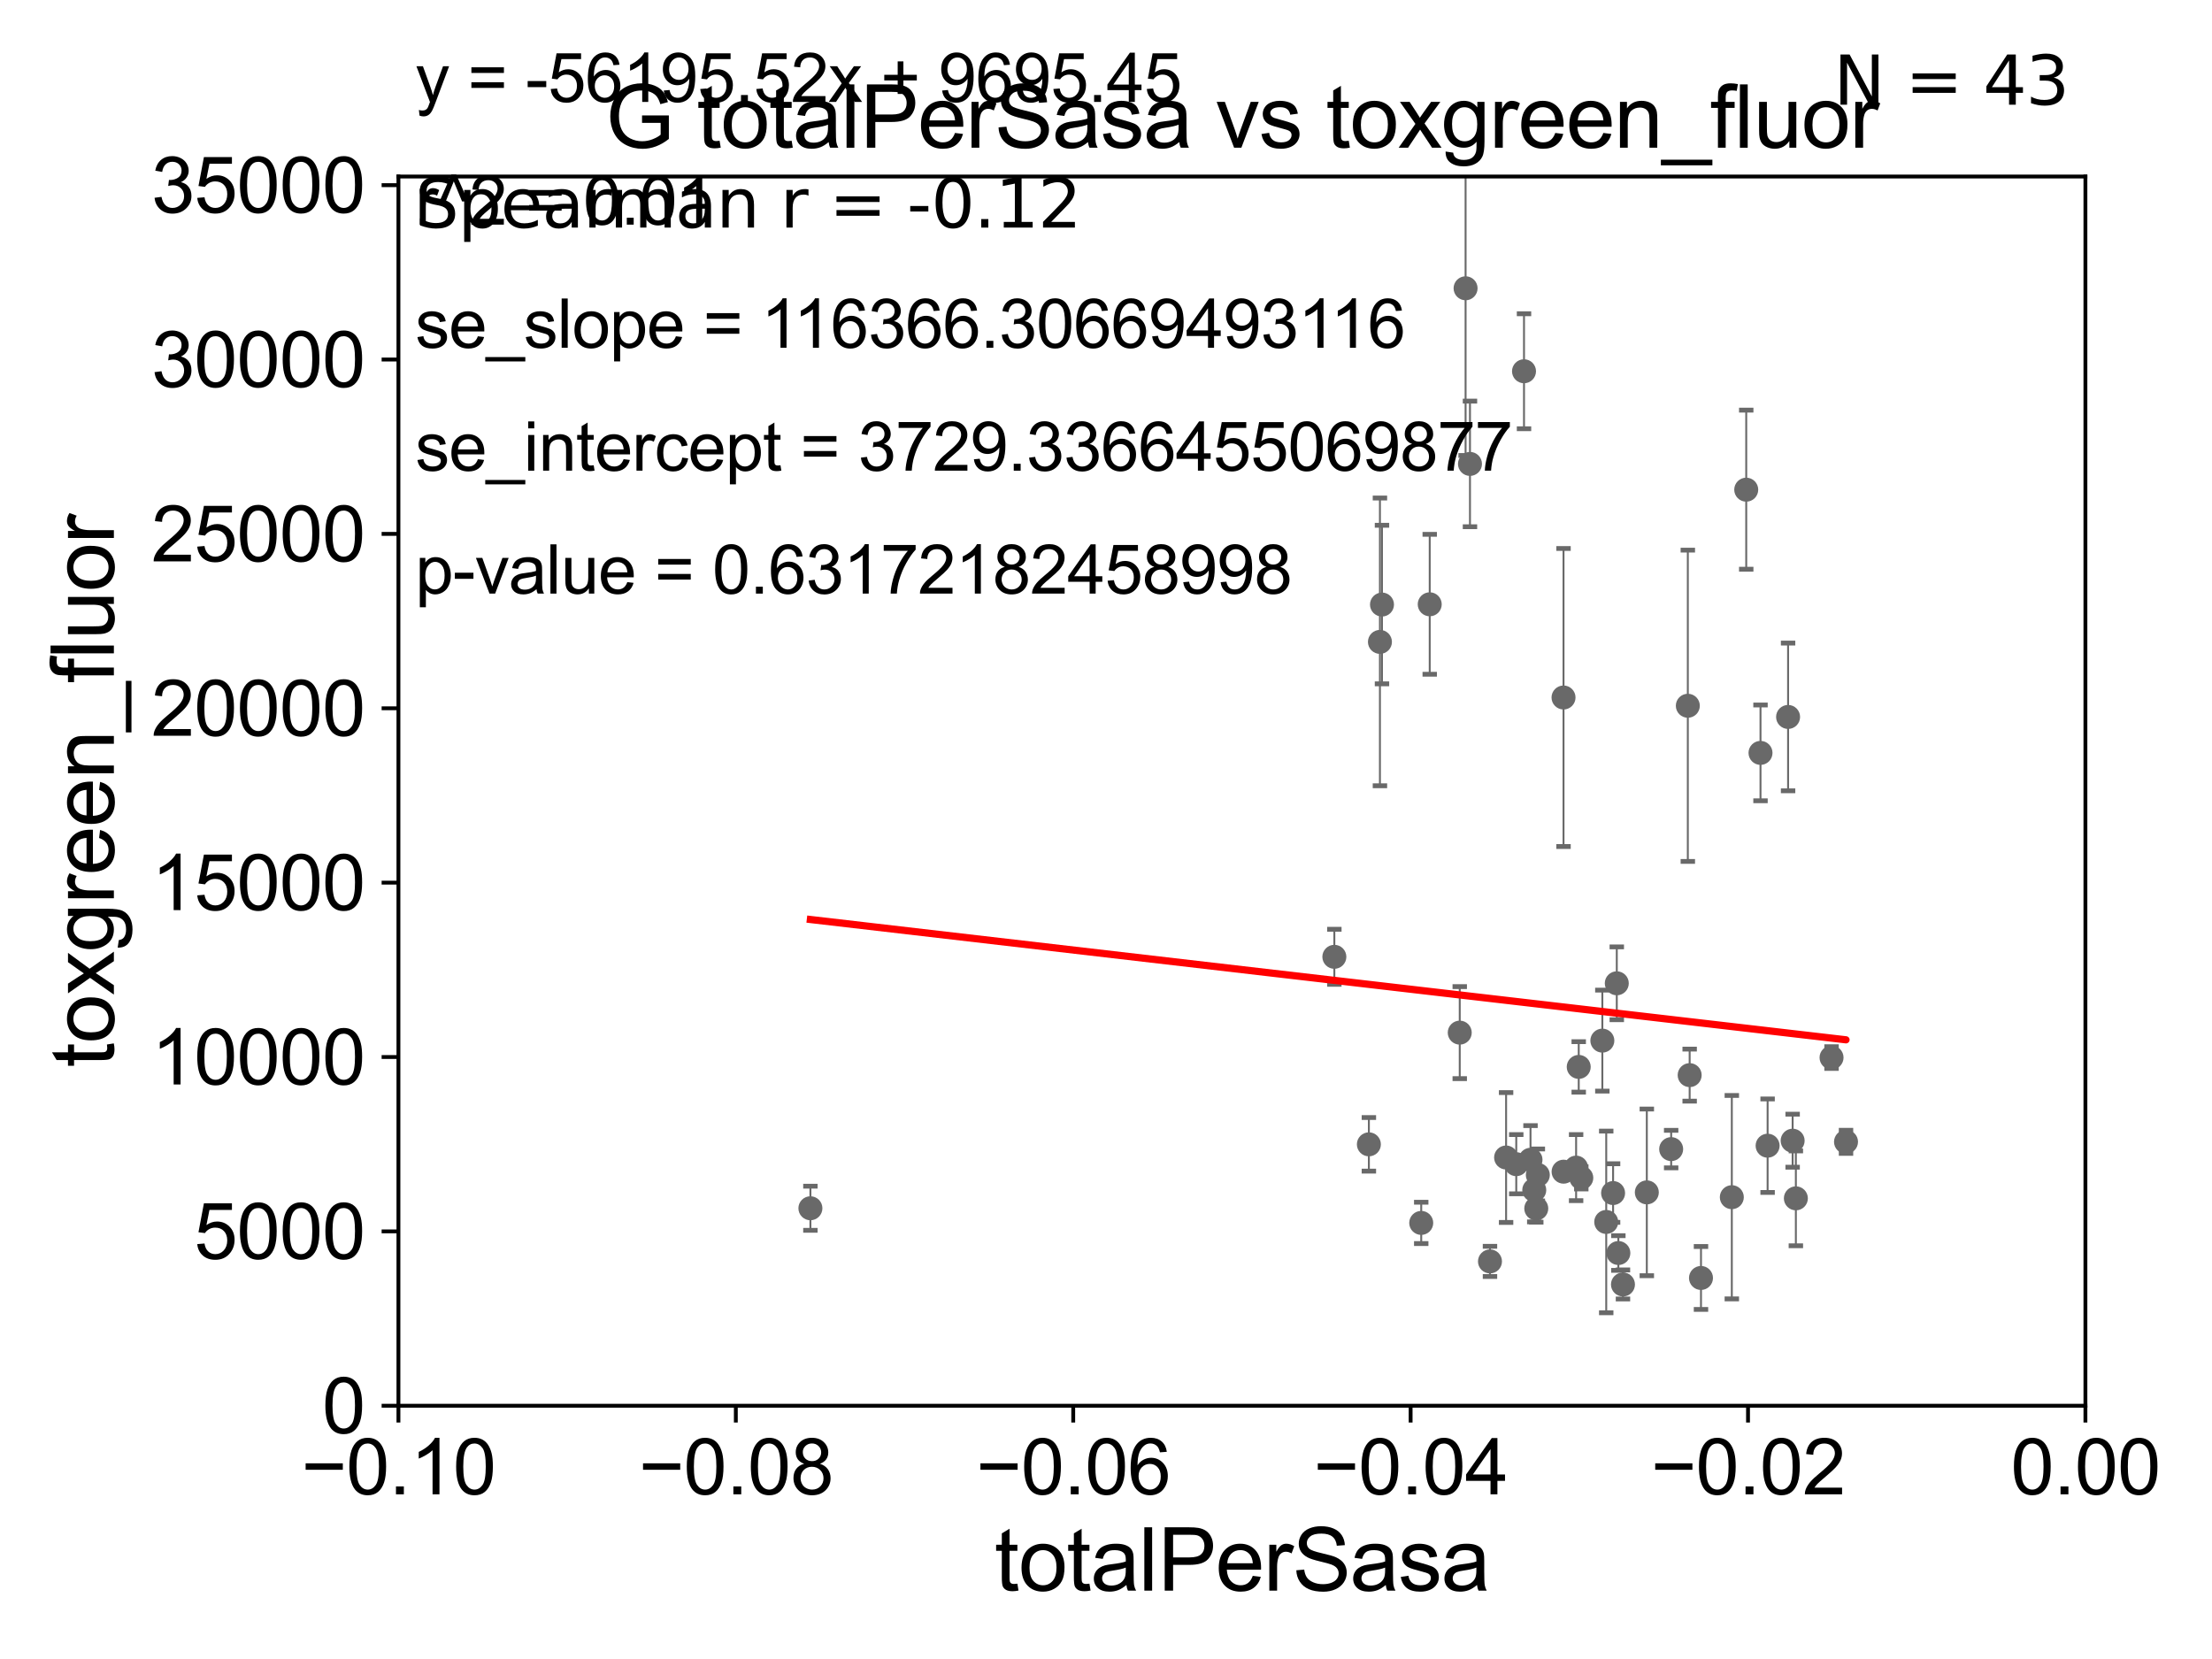 <?xml version="1.0" encoding="utf-8" standalone="no"?>
<!DOCTYPE svg PUBLIC "-//W3C//DTD SVG 1.1//EN"
  "http://www.w3.org/Graphics/SVG/1.1/DTD/svg11.dtd">
<svg xmlns:xlink="http://www.w3.org/1999/xlink" width="460.8pt" height="345.6pt" viewBox="0 0 460.8 345.6" xmlns="http://www.w3.org/2000/svg" version="1.1">
 <defs>
  <style type="text/css">*{stroke-linejoin: round; stroke-linecap: butt}</style>
 </defs>
 <g id="figure_1">
  <g id="patch_1">
   <path d="M 0 345.6 
L 460.8 345.6 
L 460.8 0 
L 0 0 
z
" style="fill: #ffffff"/>
  </g>
  <g id="axes_1">
   <g id="patch_2">
    <path d="M 83 292.84 
L 434.43 292.84 
L 434.43 36.775 
L 83 36.775 
z
" style="fill: #ffffff"/>
   </g>
   <g id="PathCollection_1">
    <defs>
     <path id="macf287f73d" d="M 0 1.118 
C 0.297 1.118 0.581 1 0.791 0.791 
C 1 0.581 1.118 0.297 1.118 0 
C 1.118 -0.297 1 -0.581 0.791 -0.791 
C 0.581 -1 0.297 -1.118 0 -1.118 
C -0.297 -1.118 -0.581 -1 -0.791 -0.791 
C -1 -0.581 -1.118 -0.297 -1.118 0 
C -1.118 0.297 -1 0.581 -0.791 0.791 
C -0.581 1 -0.297 1.118 0 1.118 
z
" style="stroke: #696969"/>
    </defs>
    <g clip-path="url(#p1eefc2718d)">
     <use xlink:href="#macf287f73d" x="168.822" y="251.703" style="fill: #696969; stroke: #696969"/>
     <use xlink:href="#macf287f73d" x="315.864" y="242.52" style="fill: #696969; stroke: #696969"/>
     <use xlink:href="#macf287f73d" x="319.614" y="247.912" style="fill: #696969; stroke: #696969"/>
     <use xlink:href="#macf287f73d" x="348.134" y="239.38" style="fill: #696969; stroke: #696969"/>
     <use xlink:href="#macf287f73d" x="336.036" y="248.535" style="fill: #696969; stroke: #696969"/>
     <use xlink:href="#macf287f73d" x="325.723" y="244.082" style="fill: #696969; stroke: #696969"/>
     <use xlink:href="#macf287f73d" x="336.806" y="204.84" style="fill: #696969; stroke: #696969"/>
     <use xlink:href="#macf287f73d" x="354.347" y="266.224" style="fill: #696969; stroke: #696969"/>
     <use xlink:href="#macf287f73d" x="351.605" y="147.023" style="fill: #696969; stroke: #696969"/>
     <use xlink:href="#macf287f73d" x="296.067" y="254.754" style="fill: #696969; stroke: #696969"/>
     <use xlink:href="#macf287f73d" x="333.799" y="216.78" style="fill: #696969; stroke: #696969"/>
     <use xlink:href="#macf287f73d" x="320.358" y="244.763" style="fill: #696969; stroke: #696969"/>
     <use xlink:href="#macf287f73d" x="328.878" y="222.257" style="fill: #696969; stroke: #696969"/>
     <use xlink:href="#macf287f73d" x="325.711" y="145.302" style="fill: #696969; stroke: #696969"/>
     <use xlink:href="#macf287f73d" x="337.134" y="261.029" style="fill: #696969; stroke: #696969"/>
     <use xlink:href="#macf287f73d" x="318.833" y="241.603" style="fill: #696969; stroke: #696969"/>
     <use xlink:href="#macf287f73d" x="328.333" y="243.238" style="fill: #696969; stroke: #696969"/>
     <use xlink:href="#macf287f73d" x="334.606" y="254.553" style="fill: #696969; stroke: #696969"/>
     <use xlink:href="#macf287f73d" x="313.747" y="241.129" style="fill: #696969; stroke: #696969"/>
     <use xlink:href="#macf287f73d" x="304.091" y="215.115" style="fill: #696969; stroke: #696969"/>
     <use xlink:href="#macf287f73d" x="310.39" y="262.775" style="fill: #696969; stroke: #696969"/>
     <use xlink:href="#macf287f73d" x="360.77" y="249.395" style="fill: #696969; stroke: #696969"/>
     <use xlink:href="#macf287f73d" x="285.162" y="238.386" style="fill: #696969; stroke: #696969"/>
     <use xlink:href="#macf287f73d" x="338.093" y="267.577" style="fill: #696969; stroke: #696969"/>
     <use xlink:href="#macf287f73d" x="306.223" y="96.642" style="fill: #696969; stroke: #696969"/>
     <use xlink:href="#macf287f73d" x="305.308" y="60.054" style="fill: #696969; stroke: #696969"/>
     <use xlink:href="#macf287f73d" x="372.491" y="149.352" style="fill: #696969; stroke: #696969"/>
     <use xlink:href="#macf287f73d" x="287.466" y="133.718" style="fill: #696969; stroke: #696969"/>
     <use xlink:href="#macf287f73d" x="320.032" y="251.745" style="fill: #696969; stroke: #696969"/>
     <use xlink:href="#macf287f73d" x="373.439" y="237.626" style="fill: #696969; stroke: #696969"/>
     <use xlink:href="#macf287f73d" x="287.893" y="125.939" style="fill: #696969; stroke: #696969"/>
     <use xlink:href="#macf287f73d" x="368.226" y="238.669" style="fill: #696969; stroke: #696969"/>
     <use xlink:href="#macf287f73d" x="351.988" y="223.968" style="fill: #696969; stroke: #696969"/>
     <use xlink:href="#macf287f73d" x="363.772" y="102.009" style="fill: #696969; stroke: #696969"/>
     <use xlink:href="#macf287f73d" x="384.558" y="237.866" style="fill: #696969; stroke: #696969"/>
     <use xlink:href="#macf287f73d" x="343.063" y="248.393" style="fill: #696969; stroke: #696969"/>
     <use xlink:href="#macf287f73d" x="297.838" y="125.886" style="fill: #696969; stroke: #696969"/>
     <use xlink:href="#macf287f73d" x="381.544" y="220.313" style="fill: #696969; stroke: #696969"/>
     <use xlink:href="#macf287f73d" x="317.48" y="77.339" style="fill: #696969; stroke: #696969"/>
     <use xlink:href="#macf287f73d" x="366.746" y="156.841" style="fill: #696969; stroke: #696969"/>
     <use xlink:href="#macf287f73d" x="277.97" y="199.322" style="fill: #696969; stroke: #696969"/>
     <use xlink:href="#macf287f73d" x="329.413" y="245.369" style="fill: #696969; stroke: #696969"/>
     <use xlink:href="#macf287f73d" x="374.112" y="249.635" style="fill: #696969; stroke: #696969"/>
    </g>
   </g>
   <g id="matplotlib.axis_1">
    <g id="xtick_1">
     <g id="line2d_1">
      <defs>
       <path id="m32308d8ca7" d="M 0 0 
L 0 3.5 
" style="stroke: #000000; stroke-width: 0.8"/>
      </defs>
      <g>
       <use xlink:href="#m32308d8ca7" x="83" y="292.84" style="stroke: #000000; stroke-width: 0.8"/>
      </g>
     </g>
     <g id="text_1">
      <!-- −0.10 -->
      <g transform="translate(62.759 311.293)scale(0.16 -0.16)">
       <defs>
        <path id="ArialMT-2212" d="M 3381 1997 
L 356 1997 
L 356 2522 
L 3381 2522 
L 3381 1997 
z
" transform="scale(0.016)"/>
        <path id="ArialMT-30" d="M 266 2259 
Q 266 3072 433 3567 
Q 600 4063 929 4331 
Q 1259 4600 1759 4600 
Q 2128 4600 2406 4451 
Q 2684 4303 2865 4023 
Q 3047 3744 3150 3342 
Q 3253 2941 3253 2259 
Q 3253 1453 3087 958 
Q 2922 463 2592 192 
Q 2263 -78 1759 -78 
Q 1097 -78 719 397 
Q 266 969 266 2259 
z
M 844 2259 
Q 844 1131 1108 757 
Q 1372 384 1759 384 
Q 2147 384 2411 759 
Q 2675 1134 2675 2259 
Q 2675 3391 2411 3762 
Q 2147 4134 1753 4134 
Q 1366 4134 1134 3806 
Q 844 3388 844 2259 
z
" transform="scale(0.016)"/>
        <path id="ArialMT-2e" d="M 581 0 
L 581 641 
L 1222 641 
L 1222 0 
L 581 0 
z
" transform="scale(0.016)"/>
        <path id="ArialMT-31" d="M 2384 0 
L 1822 0 
L 1822 3584 
Q 1619 3391 1289 3197 
Q 959 3003 697 2906 
L 697 3450 
Q 1169 3672 1522 3987 
Q 1875 4303 2022 4600 
L 2384 4600 
L 2384 0 
z
" transform="scale(0.016)"/>
       </defs>
       <use xlink:href="#ArialMT-2212"/>
       <use xlink:href="#ArialMT-30" x="58.398"/>
       <use xlink:href="#ArialMT-2e" x="114.014"/>
       <use xlink:href="#ArialMT-31" x="141.797"/>
       <use xlink:href="#ArialMT-30" x="197.412"/>
      </g>
     </g>
    </g>
    <g id="xtick_2">
     <g id="line2d_2">
      <g>
       <use xlink:href="#m32308d8ca7" x="153.286" y="292.84" style="stroke: #000000; stroke-width: 0.8"/>
      </g>
     </g>
     <g id="text_2">
      <!-- −0.08 -->
      <g transform="translate(133.045 311.293)scale(0.16 -0.16)">
       <defs>
        <path id="ArialMT-38" d="M 1131 2484 
Q 781 2613 612 2850 
Q 444 3088 444 3419 
Q 444 3919 803 4259 
Q 1163 4600 1759 4600 
Q 2359 4600 2725 4251 
Q 3091 3903 3091 3403 
Q 3091 3084 2923 2848 
Q 2756 2613 2416 2484 
Q 2838 2347 3058 2040 
Q 3278 1734 3278 1309 
Q 3278 722 2862 322 
Q 2447 -78 1769 -78 
Q 1091 -78 675 323 
Q 259 725 259 1325 
Q 259 1772 486 2073 
Q 713 2375 1131 2484 
z
M 1019 3438 
Q 1019 3113 1228 2906 
Q 1438 2700 1772 2700 
Q 2097 2700 2305 2904 
Q 2513 3109 2513 3406 
Q 2513 3716 2298 3927 
Q 2084 4138 1766 4138 
Q 1444 4138 1231 3931 
Q 1019 3725 1019 3438 
z
M 838 1322 
Q 838 1081 952 856 
Q 1066 631 1291 507 
Q 1516 384 1775 384 
Q 2178 384 2440 643 
Q 2703 903 2703 1303 
Q 2703 1709 2433 1975 
Q 2163 2241 1756 2241 
Q 1359 2241 1098 1978 
Q 838 1716 838 1322 
z
" transform="scale(0.016)"/>
       </defs>
       <use xlink:href="#ArialMT-2212"/>
       <use xlink:href="#ArialMT-30" x="58.398"/>
       <use xlink:href="#ArialMT-2e" x="114.014"/>
       <use xlink:href="#ArialMT-30" x="141.797"/>
       <use xlink:href="#ArialMT-38" x="197.412"/>
      </g>
     </g>
    </g>
    <g id="xtick_3">
     <g id="line2d_3">
      <g>
       <use xlink:href="#m32308d8ca7" x="223.572" y="292.84" style="stroke: #000000; stroke-width: 0.8"/>
      </g>
     </g>
     <g id="text_3">
      <!-- −0.06 -->
      <g transform="translate(203.331 311.293)scale(0.16 -0.16)">
       <defs>
        <path id="ArialMT-36" d="M 3184 3459 
L 2625 3416 
Q 2550 3747 2413 3897 
Q 2184 4138 1850 4138 
Q 1581 4138 1378 3988 
Q 1113 3794 959 3422 
Q 806 3050 800 2363 
Q 1003 2672 1297 2822 
Q 1591 2972 1913 2972 
Q 2475 2972 2870 2558 
Q 3266 2144 3266 1488 
Q 3266 1056 3080 686 
Q 2894 316 2569 119 
Q 2244 -78 1831 -78 
Q 1128 -78 684 439 
Q 241 956 241 2144 
Q 241 3472 731 4075 
Q 1159 4600 1884 4600 
Q 2425 4600 2770 4297 
Q 3116 3994 3184 3459 
z
M 888 1484 
Q 888 1194 1011 928 
Q 1134 663 1356 523 
Q 1578 384 1822 384 
Q 2178 384 2434 671 
Q 2691 959 2691 1453 
Q 2691 1928 2437 2201 
Q 2184 2475 1800 2475 
Q 1419 2475 1153 2201 
Q 888 1928 888 1484 
z
" transform="scale(0.016)"/>
       </defs>
       <use xlink:href="#ArialMT-2212"/>
       <use xlink:href="#ArialMT-30" x="58.398"/>
       <use xlink:href="#ArialMT-2e" x="114.014"/>
       <use xlink:href="#ArialMT-30" x="141.797"/>
       <use xlink:href="#ArialMT-36" x="197.412"/>
      </g>
     </g>
    </g>
    <g id="xtick_4">
     <g id="line2d_4">
      <g>
       <use xlink:href="#m32308d8ca7" x="293.858" y="292.84" style="stroke: #000000; stroke-width: 0.8"/>
      </g>
     </g>
     <g id="text_4">
      <!-- −0.04 -->
      <g transform="translate(273.617 311.293)scale(0.16 -0.16)">
       <defs>
        <path id="ArialMT-34" d="M 2069 0 
L 2069 1097 
L 81 1097 
L 81 1613 
L 2172 4581 
L 2631 4581 
L 2631 1613 
L 3250 1613 
L 3250 1097 
L 2631 1097 
L 2631 0 
L 2069 0 
z
M 2069 1613 
L 2069 3678 
L 634 1613 
L 2069 1613 
z
" transform="scale(0.016)"/>
       </defs>
       <use xlink:href="#ArialMT-2212"/>
       <use xlink:href="#ArialMT-30" x="58.398"/>
       <use xlink:href="#ArialMT-2e" x="114.014"/>
       <use xlink:href="#ArialMT-30" x="141.797"/>
       <use xlink:href="#ArialMT-34" x="197.412"/>
      </g>
     </g>
    </g>
    <g id="xtick_5">
     <g id="line2d_5">
      <g>
       <use xlink:href="#m32308d8ca7" x="364.144" y="292.84" style="stroke: #000000; stroke-width: 0.8"/>
      </g>
     </g>
     <g id="text_5">
      <!-- −0.02 -->
      <g transform="translate(343.903 311.293)scale(0.16 -0.16)">
       <defs>
        <path id="ArialMT-32" d="M 3222 541 
L 3222 0 
L 194 0 
Q 188 203 259 391 
Q 375 700 629 1000 
Q 884 1300 1366 1694 
Q 2113 2306 2375 2664 
Q 2638 3022 2638 3341 
Q 2638 3675 2398 3904 
Q 2159 4134 1775 4134 
Q 1369 4134 1125 3890 
Q 881 3647 878 3216 
L 300 3275 
Q 359 3922 746 4261 
Q 1134 4600 1788 4600 
Q 2447 4600 2831 4234 
Q 3216 3869 3216 3328 
Q 3216 3053 3103 2787 
Q 2991 2522 2730 2228 
Q 2469 1934 1863 1422 
Q 1356 997 1212 845 
Q 1069 694 975 541 
L 3222 541 
z
" transform="scale(0.016)"/>
       </defs>
       <use xlink:href="#ArialMT-2212"/>
       <use xlink:href="#ArialMT-30" x="58.398"/>
       <use xlink:href="#ArialMT-2e" x="114.014"/>
       <use xlink:href="#ArialMT-30" x="141.797"/>
       <use xlink:href="#ArialMT-32" x="197.412"/>
      </g>
     </g>
    </g>
    <g id="xtick_6">
     <g id="line2d_6">
      <g>
       <use xlink:href="#m32308d8ca7" x="434.43" y="292.84" style="stroke: #000000; stroke-width: 0.8"/>
      </g>
     </g>
     <g id="text_6">
      <!-- 0.00 -->
      <g transform="translate(418.861 311.293)scale(0.16 -0.16)">
       <use xlink:href="#ArialMT-30"/>
       <use xlink:href="#ArialMT-2e" x="55.615"/>
       <use xlink:href="#ArialMT-30" x="83.398"/>
       <use xlink:href="#ArialMT-30" x="139.014"/>
      </g>
     </g>
    </g>
    <g id="text_7">
     <!-- totalPerSasa -->
     <g transform="translate(207.187 331.357)scale(0.18 -0.18)">
      <defs>
       <path id="ArialMT-74" d="M 1650 503 
L 1731 6 
Q 1494 -44 1306 -44 
Q 1000 -44 831 53 
Q 663 150 594 308 
Q 525 466 525 972 
L 525 2881 
L 113 2881 
L 113 3319 
L 525 3319 
L 525 4141 
L 1084 4478 
L 1084 3319 
L 1650 3319 
L 1650 2881 
L 1084 2881 
L 1084 941 
Q 1084 700 1114 631 
Q 1144 563 1211 522 
Q 1278 481 1403 481 
Q 1497 481 1650 503 
z
" transform="scale(0.016)"/>
       <path id="ArialMT-6f" d="M 213 1659 
Q 213 2581 725 3025 
Q 1153 3394 1769 3394 
Q 2453 3394 2887 2945 
Q 3322 2497 3322 1706 
Q 3322 1066 3130 698 
Q 2938 331 2570 128 
Q 2203 -75 1769 -75 
Q 1072 -75 642 372 
Q 213 819 213 1659 
z
M 791 1659 
Q 791 1022 1069 705 
Q 1347 388 1769 388 
Q 2188 388 2466 706 
Q 2744 1025 2744 1678 
Q 2744 2294 2464 2611 
Q 2184 2928 1769 2928 
Q 1347 2928 1069 2612 
Q 791 2297 791 1659 
z
" transform="scale(0.016)"/>
       <path id="ArialMT-61" d="M 2588 409 
Q 2275 144 1986 34 
Q 1697 -75 1366 -75 
Q 819 -75 525 192 
Q 231 459 231 875 
Q 231 1119 342 1320 
Q 453 1522 633 1644 
Q 813 1766 1038 1828 
Q 1203 1872 1538 1913 
Q 2219 1994 2541 2106 
Q 2544 2222 2544 2253 
Q 2544 2597 2384 2738 
Q 2169 2928 1744 2928 
Q 1347 2928 1158 2789 
Q 969 2650 878 2297 
L 328 2372 
Q 403 2725 575 2942 
Q 747 3159 1072 3276 
Q 1397 3394 1825 3394 
Q 2250 3394 2515 3294 
Q 2781 3194 2906 3042 
Q 3031 2891 3081 2659 
Q 3109 2516 3109 2141 
L 3109 1391 
Q 3109 606 3145 398 
Q 3181 191 3288 0 
L 2700 0 
Q 2613 175 2588 409 
z
M 2541 1666 
Q 2234 1541 1622 1453 
Q 1275 1403 1131 1340 
Q 988 1278 909 1158 
Q 831 1038 831 891 
Q 831 666 1001 516 
Q 1172 366 1500 366 
Q 1825 366 2078 508 
Q 2331 650 2450 897 
Q 2541 1088 2541 1459 
L 2541 1666 
z
" transform="scale(0.016)"/>
       <path id="ArialMT-6c" d="M 409 0 
L 409 4581 
L 972 4581 
L 972 0 
L 409 0 
z
" transform="scale(0.016)"/>
       <path id="ArialMT-50" d="M 494 0 
L 494 4581 
L 2222 4581 
Q 2678 4581 2919 4538 
Q 3256 4481 3484 4323 
Q 3713 4166 3852 3881 
Q 3991 3597 3991 3256 
Q 3991 2672 3619 2267 
Q 3247 1863 2275 1863 
L 1100 1863 
L 1100 0 
L 494 0 
z
M 1100 2403 
L 2284 2403 
Q 2872 2403 3119 2622 
Q 3366 2841 3366 3238 
Q 3366 3525 3220 3729 
Q 3075 3934 2838 4000 
Q 2684 4041 2272 4041 
L 1100 4041 
L 1100 2403 
z
" transform="scale(0.016)"/>
       <path id="ArialMT-65" d="M 2694 1069 
L 3275 997 
Q 3138 488 2766 206 
Q 2394 -75 1816 -75 
Q 1088 -75 661 373 
Q 234 822 234 1631 
Q 234 2469 665 2931 
Q 1097 3394 1784 3394 
Q 2450 3394 2872 2941 
Q 3294 2488 3294 1666 
Q 3294 1616 3291 1516 
L 816 1516 
Q 847 969 1125 678 
Q 1403 388 1819 388 
Q 2128 388 2347 550 
Q 2566 713 2694 1069 
z
M 847 1978 
L 2700 1978 
Q 2663 2397 2488 2606 
Q 2219 2931 1791 2931 
Q 1403 2931 1139 2672 
Q 875 2413 847 1978 
z
" transform="scale(0.016)"/>
       <path id="ArialMT-72" d="M 416 0 
L 416 3319 
L 922 3319 
L 922 2816 
Q 1116 3169 1280 3281 
Q 1444 3394 1641 3394 
Q 1925 3394 2219 3213 
L 2025 2691 
Q 1819 2813 1613 2813 
Q 1428 2813 1281 2702 
Q 1134 2591 1072 2394 
Q 978 2094 978 1738 
L 978 0 
L 416 0 
z
" transform="scale(0.016)"/>
       <path id="ArialMT-53" d="M 288 1472 
L 859 1522 
Q 900 1178 1048 958 
Q 1197 738 1509 602 
Q 1822 466 2213 466 
Q 2559 466 2825 569 
Q 3091 672 3220 851 
Q 3350 1031 3350 1244 
Q 3350 1459 3225 1620 
Q 3100 1781 2813 1891 
Q 2628 1963 1997 2114 
Q 1366 2266 1113 2400 
Q 784 2572 623 2826 
Q 463 3081 463 3397 
Q 463 3744 659 4045 
Q 856 4347 1234 4503 
Q 1613 4659 2075 4659 
Q 2584 4659 2973 4495 
Q 3363 4331 3572 4012 
Q 3781 3694 3797 3291 
L 3216 3247 
Q 3169 3681 2898 3903 
Q 2628 4125 2100 4125 
Q 1550 4125 1298 3923 
Q 1047 3722 1047 3438 
Q 1047 3191 1225 3031 
Q 1400 2872 2139 2705 
Q 2878 2538 3153 2413 
Q 3553 2228 3743 1945 
Q 3934 1663 3934 1294 
Q 3934 928 3725 604 
Q 3516 281 3123 101 
Q 2731 -78 2241 -78 
Q 1619 -78 1198 103 
Q 778 284 539 648 
Q 300 1013 288 1472 
z
" transform="scale(0.016)"/>
       <path id="ArialMT-73" d="M 197 991 
L 753 1078 
Q 800 744 1014 566 
Q 1228 388 1613 388 
Q 2000 388 2187 545 
Q 2375 703 2375 916 
Q 2375 1106 2209 1216 
Q 2094 1291 1634 1406 
Q 1016 1563 777 1677 
Q 538 1791 414 1992 
Q 291 2194 291 2438 
Q 291 2659 392 2848 
Q 494 3038 669 3163 
Q 800 3259 1026 3326 
Q 1253 3394 1513 3394 
Q 1903 3394 2198 3281 
Q 2494 3169 2634 2976 
Q 2775 2784 2828 2463 
L 2278 2388 
Q 2241 2644 2061 2787 
Q 1881 2931 1553 2931 
Q 1166 2931 1000 2803 
Q 834 2675 834 2503 
Q 834 2394 903 2306 
Q 972 2216 1119 2156 
Q 1203 2125 1616 2013 
Q 2213 1853 2448 1751 
Q 2684 1650 2818 1456 
Q 2953 1263 2953 975 
Q 2953 694 2789 445 
Q 2625 197 2315 61 
Q 2006 -75 1616 -75 
Q 969 -75 630 194 
Q 291 463 197 991 
z
" transform="scale(0.016)"/>
      </defs>
      <use xlink:href="#ArialMT-74"/>
      <use xlink:href="#ArialMT-6f" x="27.783"/>
      <use xlink:href="#ArialMT-74" x="83.398"/>
      <use xlink:href="#ArialMT-61" x="111.182"/>
      <use xlink:href="#ArialMT-6c" x="166.797"/>
      <use xlink:href="#ArialMT-50" x="189.014"/>
      <use xlink:href="#ArialMT-65" x="255.713"/>
      <use xlink:href="#ArialMT-72" x="311.328"/>
      <use xlink:href="#ArialMT-53" x="344.629"/>
      <use xlink:href="#ArialMT-61" x="411.328"/>
      <use xlink:href="#ArialMT-73" x="466.943"/>
      <use xlink:href="#ArialMT-61" x="516.943"/>
     </g>
    </g>
   </g>
   <g id="matplotlib.axis_2">
    <g id="ytick_1">
     <g id="line2d_7">
      <defs>
       <path id="me058cbc228" d="M 0 0 
L -3.5 0 
" style="stroke: #000000; stroke-width: 0.8"/>
      </defs>
      <g>
       <use xlink:href="#me058cbc228" x="83" y="292.84" style="stroke: #000000; stroke-width: 0.8"/>
      </g>
     </g>
     <g id="text_8">
      <!-- 0 -->
      <g transform="translate(67.103 298.566)scale(0.16 -0.16)">
       <use xlink:href="#ArialMT-30"/>
      </g>
     </g>
    </g>
    <g id="ytick_2">
     <g id="line2d_8">
      <g>
       <use xlink:href="#me058cbc228" x="83" y="256.516" style="stroke: #000000; stroke-width: 0.8"/>
      </g>
     </g>
     <g id="text_9">
      <!-- 5000 -->
      <g transform="translate(40.41 262.242)scale(0.16 -0.16)">
       <defs>
        <path id="ArialMT-35" d="M 266 1200 
L 856 1250 
Q 922 819 1161 601 
Q 1400 384 1738 384 
Q 2144 384 2425 690 
Q 2706 997 2706 1503 
Q 2706 1984 2436 2262 
Q 2166 2541 1728 2541 
Q 1456 2541 1237 2417 
Q 1019 2294 894 2097 
L 366 2166 
L 809 4519 
L 3088 4519 
L 3088 3981 
L 1259 3981 
L 1013 2750 
Q 1425 3038 1878 3038 
Q 2478 3038 2890 2622 
Q 3303 2206 3303 1553 
Q 3303 931 2941 478 
Q 2500 -78 1738 -78 
Q 1113 -78 717 272 
Q 322 622 266 1200 
z
" transform="scale(0.016)"/>
       </defs>
       <use xlink:href="#ArialMT-35"/>
       <use xlink:href="#ArialMT-30" x="55.615"/>
       <use xlink:href="#ArialMT-30" x="111.23"/>
       <use xlink:href="#ArialMT-30" x="166.846"/>
      </g>
     </g>
    </g>
    <g id="ytick_3">
     <g id="line2d_9">
      <g>
       <use xlink:href="#me058cbc228" x="83" y="220.192" style="stroke: #000000; stroke-width: 0.8"/>
      </g>
     </g>
     <g id="text_10">
      <!-- 10000 -->
      <g transform="translate(31.512 225.918)scale(0.16 -0.16)">
       <use xlink:href="#ArialMT-31"/>
       <use xlink:href="#ArialMT-30" x="55.615"/>
       <use xlink:href="#ArialMT-30" x="111.23"/>
       <use xlink:href="#ArialMT-30" x="166.846"/>
       <use xlink:href="#ArialMT-30" x="222.461"/>
      </g>
     </g>
    </g>
    <g id="ytick_4">
     <g id="line2d_10">
      <g>
       <use xlink:href="#me058cbc228" x="83" y="183.867" style="stroke: #000000; stroke-width: 0.8"/>
      </g>
     </g>
     <g id="text_11">
      <!-- 15000 -->
      <g transform="translate(31.512 189.594)scale(0.16 -0.16)">
       <use xlink:href="#ArialMT-31"/>
       <use xlink:href="#ArialMT-35" x="55.615"/>
       <use xlink:href="#ArialMT-30" x="111.23"/>
       <use xlink:href="#ArialMT-30" x="166.846"/>
       <use xlink:href="#ArialMT-30" x="222.461"/>
      </g>
     </g>
    </g>
    <g id="ytick_5">
     <g id="line2d_11">
      <g>
       <use xlink:href="#me058cbc228" x="83" y="147.543" style="stroke: #000000; stroke-width: 0.8"/>
      </g>
     </g>
     <g id="text_12">
      <!-- 20000 -->
      <g transform="translate(31.512 153.27)scale(0.16 -0.16)">
       <use xlink:href="#ArialMT-32"/>
       <use xlink:href="#ArialMT-30" x="55.615"/>
       <use xlink:href="#ArialMT-30" x="111.23"/>
       <use xlink:href="#ArialMT-30" x="166.846"/>
       <use xlink:href="#ArialMT-30" x="222.461"/>
      </g>
     </g>
    </g>
    <g id="ytick_6">
     <g id="line2d_12">
      <g>
       <use xlink:href="#me058cbc228" x="83" y="111.219" style="stroke: #000000; stroke-width: 0.8"/>
      </g>
     </g>
     <g id="text_13">
      <!-- 25000 -->
      <g transform="translate(31.512 116.945)scale(0.16 -0.16)">
       <use xlink:href="#ArialMT-32"/>
       <use xlink:href="#ArialMT-35" x="55.615"/>
       <use xlink:href="#ArialMT-30" x="111.23"/>
       <use xlink:href="#ArialMT-30" x="166.846"/>
       <use xlink:href="#ArialMT-30" x="222.461"/>
      </g>
     </g>
    </g>
    <g id="ytick_7">
     <g id="line2d_13">
      <g>
       <use xlink:href="#me058cbc228" x="83" y="74.895" style="stroke: #000000; stroke-width: 0.8"/>
      </g>
     </g>
     <g id="text_14">
      <!-- 30000 -->
      <g transform="translate(31.512 80.621)scale(0.16 -0.16)">
       <defs>
        <path id="ArialMT-33" d="M 269 1209 
L 831 1284 
Q 928 806 1161 595 
Q 1394 384 1728 384 
Q 2125 384 2398 659 
Q 2672 934 2672 1341 
Q 2672 1728 2419 1979 
Q 2166 2231 1775 2231 
Q 1616 2231 1378 2169 
L 1441 2663 
Q 1497 2656 1531 2656 
Q 1891 2656 2178 2843 
Q 2466 3031 2466 3422 
Q 2466 3731 2256 3934 
Q 2047 4138 1716 4138 
Q 1388 4138 1169 3931 
Q 950 3725 888 3313 
L 325 3413 
Q 428 3978 793 4289 
Q 1159 4600 1703 4600 
Q 2078 4600 2393 4439 
Q 2709 4278 2876 4000 
Q 3044 3722 3044 3409 
Q 3044 3113 2884 2869 
Q 2725 2625 2413 2481 
Q 2819 2388 3044 2092 
Q 3269 1797 3269 1353 
Q 3269 753 2831 336 
Q 2394 -81 1725 -81 
Q 1122 -81 723 278 
Q 325 638 269 1209 
z
" transform="scale(0.016)"/>
       </defs>
       <use xlink:href="#ArialMT-33"/>
       <use xlink:href="#ArialMT-30" x="55.615"/>
       <use xlink:href="#ArialMT-30" x="111.23"/>
       <use xlink:href="#ArialMT-30" x="166.846"/>
       <use xlink:href="#ArialMT-30" x="222.461"/>
      </g>
     </g>
    </g>
    <g id="ytick_8">
     <g id="line2d_14">
      <g>
       <use xlink:href="#me058cbc228" x="83" y="38.571" style="stroke: #000000; stroke-width: 0.8"/>
      </g>
     </g>
     <g id="text_15">
      <!-- 35000 -->
      <g transform="translate(31.512 44.297)scale(0.16 -0.16)">
       <use xlink:href="#ArialMT-33"/>
       <use xlink:href="#ArialMT-35" x="55.615"/>
       <use xlink:href="#ArialMT-30" x="111.23"/>
       <use xlink:href="#ArialMT-30" x="166.846"/>
       <use xlink:href="#ArialMT-30" x="222.461"/>
      </g>
     </g>
    </g>
    <g id="text_16">
     <!-- toxgreen_fluor -->
     <g transform="translate(23.724 222.34)rotate(-90)scale(0.18 -0.18)">
      <defs>
       <path id="ArialMT-78" d="M 47 0 
L 1259 1725 
L 138 3319 
L 841 3319 
L 1350 2541 
Q 1494 2319 1581 2169 
Q 1719 2375 1834 2534 
L 2394 3319 
L 3066 3319 
L 1919 1756 
L 3153 0 
L 2463 0 
L 1781 1031 
L 1600 1309 
L 728 0 
L 47 0 
z
" transform="scale(0.016)"/>
       <path id="ArialMT-67" d="M 319 -275 
L 866 -356 
Q 900 -609 1056 -725 
Q 1266 -881 1628 -881 
Q 2019 -881 2231 -725 
Q 2444 -569 2519 -288 
Q 2563 -116 2559 434 
Q 2191 0 1641 0 
Q 956 0 581 494 
Q 206 988 206 1678 
Q 206 2153 378 2554 
Q 550 2956 876 3175 
Q 1203 3394 1644 3394 
Q 2231 3394 2613 2919 
L 2613 3319 
L 3131 3319 
L 3131 450 
Q 3131 -325 2973 -648 
Q 2816 -972 2473 -1159 
Q 2131 -1347 1631 -1347 
Q 1038 -1347 672 -1080 
Q 306 -813 319 -275 
z
M 784 1719 
Q 784 1066 1043 766 
Q 1303 466 1694 466 
Q 2081 466 2343 764 
Q 2606 1063 2606 1700 
Q 2606 2309 2336 2618 
Q 2066 2928 1684 2928 
Q 1309 2928 1046 2623 
Q 784 2319 784 1719 
z
" transform="scale(0.016)"/>
       <path id="ArialMT-6e" d="M 422 0 
L 422 3319 
L 928 3319 
L 928 2847 
Q 1294 3394 1984 3394 
Q 2284 3394 2536 3286 
Q 2788 3178 2913 3003 
Q 3038 2828 3088 2588 
Q 3119 2431 3119 2041 
L 3119 0 
L 2556 0 
L 2556 2019 
Q 2556 2363 2490 2533 
Q 2425 2703 2258 2804 
Q 2091 2906 1866 2906 
Q 1506 2906 1245 2678 
Q 984 2450 984 1813 
L 984 0 
L 422 0 
z
" transform="scale(0.016)"/>
       <path id="ArialMT-5f" d="M -97 -1272 
L -97 -866 
L 3631 -866 
L 3631 -1272 
L -97 -1272 
z
" transform="scale(0.016)"/>
       <path id="ArialMT-66" d="M 556 0 
L 556 2881 
L 59 2881 
L 59 3319 
L 556 3319 
L 556 3672 
Q 556 4006 616 4169 
Q 697 4388 901 4523 
Q 1106 4659 1475 4659 
Q 1713 4659 2000 4603 
L 1916 4113 
Q 1741 4144 1584 4144 
Q 1328 4144 1222 4034 
Q 1116 3925 1116 3625 
L 1116 3319 
L 1763 3319 
L 1763 2881 
L 1116 2881 
L 1116 0 
L 556 0 
z
" transform="scale(0.016)"/>
       <path id="ArialMT-75" d="M 2597 0 
L 2597 488 
Q 2209 -75 1544 -75 
Q 1250 -75 995 37 
Q 741 150 617 320 
Q 494 491 444 738 
Q 409 903 409 1263 
L 409 3319 
L 972 3319 
L 972 1478 
Q 972 1038 1006 884 
Q 1059 663 1231 536 
Q 1403 409 1656 409 
Q 1909 409 2131 539 
Q 2353 669 2445 892 
Q 2538 1116 2538 1541 
L 2538 3319 
L 3100 3319 
L 3100 0 
L 2597 0 
z
" transform="scale(0.016)"/>
      </defs>
      <use xlink:href="#ArialMT-74"/>
      <use xlink:href="#ArialMT-6f" x="27.783"/>
      <use xlink:href="#ArialMT-78" x="83.398"/>
      <use xlink:href="#ArialMT-67" x="133.398"/>
      <use xlink:href="#ArialMT-72" x="189.014"/>
      <use xlink:href="#ArialMT-65" x="222.314"/>
      <use xlink:href="#ArialMT-65" x="277.93"/>
      <use xlink:href="#ArialMT-6e" x="333.545"/>
      <use xlink:href="#ArialMT-5f" x="389.16"/>
      <use xlink:href="#ArialMT-66" x="444.775"/>
      <use xlink:href="#ArialMT-6c" x="472.559"/>
      <use xlink:href="#ArialMT-75" x="494.775"/>
      <use xlink:href="#ArialMT-6f" x="550.391"/>
      <use xlink:href="#ArialMT-72" x="606.006"/>
     </g>
    </g>
   </g>
   <g id="LineCollection_1">
    <path d="M 168.822 256.298 
L 168.822 247.108 
" clip-path="url(#p1eefc2718d)" style="fill: none; stroke: #696969; stroke-width: 0.4"/>
    <path d="M 315.864 248.688 
L 315.864 236.352 
" clip-path="url(#p1eefc2718d)" style="fill: none; stroke: #696969; stroke-width: 0.4"/>
    <path d="M 319.614 254.544 
L 319.614 241.28 
" clip-path="url(#p1eefc2718d)" style="fill: none; stroke: #696969; stroke-width: 0.4"/>
    <path d="M 348.134 243.288 
L 348.134 235.471 
" clip-path="url(#p1eefc2718d)" style="fill: none; stroke: #696969; stroke-width: 0.4"/>
    <path d="M 336.036 254.642 
L 336.036 242.428 
" clip-path="url(#p1eefc2718d)" style="fill: none; stroke: #696969; stroke-width: 0.4"/>
    <path d="M 325.723 244.986 
L 325.723 243.178 
" clip-path="url(#p1eefc2718d)" style="fill: none; stroke: #696969; stroke-width: 0.4"/>
    <path d="M 336.806 212.427 
L 336.806 197.253 
" clip-path="url(#p1eefc2718d)" style="fill: none; stroke: #696969; stroke-width: 0.4"/>
    <path d="M 354.347 272.779 
L 354.347 259.668 
" clip-path="url(#p1eefc2718d)" style="fill: none; stroke: #696969; stroke-width: 0.4"/>
    <path d="M 351.605 179.444 
L 351.605 114.602 
" clip-path="url(#p1eefc2718d)" style="fill: none; stroke: #696969; stroke-width: 0.4"/>
    <path d="M 296.067 259.056 
L 296.067 250.451 
" clip-path="url(#p1eefc2718d)" style="fill: none; stroke: #696969; stroke-width: 0.4"/>
    <path d="M 333.799 227.297 
L 333.799 206.263 
" clip-path="url(#p1eefc2718d)" style="fill: none; stroke: #696969; stroke-width: 0.4"/>
    <path d="M 320.358 250.174 
L 320.358 239.352 
" clip-path="url(#p1eefc2718d)" style="fill: none; stroke: #696969; stroke-width: 0.4"/>
    <path d="M 328.878 227.514 
L 328.878 216.999 
" clip-path="url(#p1eefc2718d)" style="fill: none; stroke: #696969; stroke-width: 0.4"/>
    <path d="M 325.711 176.343 
L 325.711 114.261 
" clip-path="url(#p1eefc2718d)" style="fill: none; stroke: #696969; stroke-width: 0.4"/>
    <path d="M 337.134 264.642 
L 337.134 257.417 
" clip-path="url(#p1eefc2718d)" style="fill: none; stroke: #696969; stroke-width: 0.4"/>
    <path d="M 318.833 248.719 
L 318.833 234.486 
" clip-path="url(#p1eefc2718d)" style="fill: none; stroke: #696969; stroke-width: 0.4"/>
    <path d="M 328.333 250.119 
L 328.333 236.357 
" clip-path="url(#p1eefc2718d)" style="fill: none; stroke: #696969; stroke-width: 0.4"/>
    <path d="M 334.606 273.473 
L 334.606 235.632 
" clip-path="url(#p1eefc2718d)" style="fill: none; stroke: #696969; stroke-width: 0.4"/>
    <path d="M 313.747 254.655 
L 313.747 227.604 
" clip-path="url(#p1eefc2718d)" style="fill: none; stroke: #696969; stroke-width: 0.4"/>
    <path d="M 304.091 224.7 
L 304.091 205.53 
" clip-path="url(#p1eefc2718d)" style="fill: none; stroke: #696969; stroke-width: 0.4"/>
    <path d="M 310.39 265.922 
L 310.39 259.628 
" clip-path="url(#p1eefc2718d)" style="fill: none; stroke: #696969; stroke-width: 0.4"/>
    <path d="M 360.77 270.583 
L 360.77 228.207 
" clip-path="url(#p1eefc2718d)" style="fill: none; stroke: #696969; stroke-width: 0.4"/>
    <path d="M 285.162 243.968 
L 285.162 232.803 
" clip-path="url(#p1eefc2718d)" style="fill: none; stroke: #696969; stroke-width: 0.4"/>
    <path d="M 338.093 270.604 
L 338.093 264.55 
" clip-path="url(#p1eefc2718d)" style="fill: none; stroke: #696969; stroke-width: 0.4"/>
    <path d="M 306.223 109.725 
L 306.223 83.558 
" clip-path="url(#p1eefc2718d)" style="fill: none; stroke: #696969; stroke-width: 0.4"/>
    <path d="M 305.308 94.883 
L 305.308 25.225 
" clip-path="url(#p1eefc2718d)" style="fill: none; stroke: #696969; stroke-width: 0.4"/>
    <path d="M 372.491 164.74 
L 372.491 133.965 
" clip-path="url(#p1eefc2718d)" style="fill: none; stroke: #696969; stroke-width: 0.4"/>
    <path d="M 287.466 163.689 
L 287.466 103.748 
" clip-path="url(#p1eefc2718d)" style="fill: none; stroke: #696969; stroke-width: 0.4"/>
    <path d="M 320.032 254.604 
L 320.032 248.885 
" clip-path="url(#p1eefc2718d)" style="fill: none; stroke: #696969; stroke-width: 0.4"/>
    <path d="M 373.439 243.153 
L 373.439 232.099 
" clip-path="url(#p1eefc2718d)" style="fill: none; stroke: #696969; stroke-width: 0.4"/>
    <path d="M 287.893 142.455 
L 287.893 109.423 
" clip-path="url(#p1eefc2718d)" style="fill: none; stroke: #696969; stroke-width: 0.4"/>
    <path d="M 368.226 248.408 
L 368.226 228.93 
" clip-path="url(#p1eefc2718d)" style="fill: none; stroke: #696969; stroke-width: 0.4"/>
    <path d="M 351.988 229.385 
L 351.988 218.552 
" clip-path="url(#p1eefc2718d)" style="fill: none; stroke: #696969; stroke-width: 0.4"/>
    <path d="M 363.772 118.578 
L 363.772 85.439 
" clip-path="url(#p1eefc2718d)" style="fill: none; stroke: #696969; stroke-width: 0.4"/>
    <path d="M 384.558 240.273 
L 384.558 235.46 
" clip-path="url(#p1eefc2718d)" style="fill: none; stroke: #696969; stroke-width: 0.4"/>
    <path d="M 343.063 265.753 
L 343.063 231.034 
" clip-path="url(#p1eefc2718d)" style="fill: none; stroke: #696969; stroke-width: 0.4"/>
    <path d="M 297.838 140.457 
L 297.838 111.314 
" clip-path="url(#p1eefc2718d)" style="fill: none; stroke: #696969; stroke-width: 0.4"/>
    <path d="M 381.544 222.581 
L 381.544 218.045 
" clip-path="url(#p1eefc2718d)" style="fill: none; stroke: #696969; stroke-width: 0.4"/>
    <path d="M 317.48 89.318 
L 317.48 65.36 
" clip-path="url(#p1eefc2718d)" style="fill: none; stroke: #696969; stroke-width: 0.4"/>
    <path d="M 366.746 166.82 
L 366.746 146.861 
" clip-path="url(#p1eefc2718d)" style="fill: none; stroke: #696969; stroke-width: 0.4"/>
    <path d="M 277.97 205.059 
L 277.97 193.584 
" clip-path="url(#p1eefc2718d)" style="fill: none; stroke: #696969; stroke-width: 0.4"/>
    <path d="M 329.413 247.686 
L 329.413 243.052 
" clip-path="url(#p1eefc2718d)" style="fill: none; stroke: #696969; stroke-width: 0.4"/>
    <path d="M 374.112 259.513 
L 374.112 239.756 
" clip-path="url(#p1eefc2718d)" style="fill: none; stroke: #696969; stroke-width: 0.4"/>
   </g>
   <g id="line2d_15">
    <defs>
     <path id="mcbf67cc42d" d="M 1.5 0 
L -1.5 -0 
" style="stroke: #696969"/>
    </defs>
    <g clip-path="url(#p1eefc2718d)">
     <use xlink:href="#mcbf67cc42d" x="168.822" y="256.298" style="fill: #696969; stroke: #696969"/>
     <use xlink:href="#mcbf67cc42d" x="315.864" y="248.688" style="fill: #696969; stroke: #696969"/>
     <use xlink:href="#mcbf67cc42d" x="319.614" y="254.544" style="fill: #696969; stroke: #696969"/>
     <use xlink:href="#mcbf67cc42d" x="348.134" y="243.288" style="fill: #696969; stroke: #696969"/>
     <use xlink:href="#mcbf67cc42d" x="336.036" y="254.642" style="fill: #696969; stroke: #696969"/>
     <use xlink:href="#mcbf67cc42d" x="325.723" y="244.986" style="fill: #696969; stroke: #696969"/>
     <use xlink:href="#mcbf67cc42d" x="336.806" y="212.427" style="fill: #696969; stroke: #696969"/>
     <use xlink:href="#mcbf67cc42d" x="354.347" y="272.779" style="fill: #696969; stroke: #696969"/>
     <use xlink:href="#mcbf67cc42d" x="351.605" y="179.444" style="fill: #696969; stroke: #696969"/>
     <use xlink:href="#mcbf67cc42d" x="296.067" y="259.056" style="fill: #696969; stroke: #696969"/>
     <use xlink:href="#mcbf67cc42d" x="333.799" y="227.297" style="fill: #696969; stroke: #696969"/>
     <use xlink:href="#mcbf67cc42d" x="320.358" y="250.174" style="fill: #696969; stroke: #696969"/>
     <use xlink:href="#mcbf67cc42d" x="328.878" y="227.514" style="fill: #696969; stroke: #696969"/>
     <use xlink:href="#mcbf67cc42d" x="325.711" y="176.343" style="fill: #696969; stroke: #696969"/>
     <use xlink:href="#mcbf67cc42d" x="337.134" y="264.642" style="fill: #696969; stroke: #696969"/>
     <use xlink:href="#mcbf67cc42d" x="318.833" y="248.719" style="fill: #696969; stroke: #696969"/>
     <use xlink:href="#mcbf67cc42d" x="328.333" y="250.119" style="fill: #696969; stroke: #696969"/>
     <use xlink:href="#mcbf67cc42d" x="334.606" y="273.473" style="fill: #696969; stroke: #696969"/>
     <use xlink:href="#mcbf67cc42d" x="313.747" y="254.655" style="fill: #696969; stroke: #696969"/>
     <use xlink:href="#mcbf67cc42d" x="304.091" y="224.7" style="fill: #696969; stroke: #696969"/>
     <use xlink:href="#mcbf67cc42d" x="310.39" y="265.922" style="fill: #696969; stroke: #696969"/>
     <use xlink:href="#mcbf67cc42d" x="360.77" y="270.583" style="fill: #696969; stroke: #696969"/>
     <use xlink:href="#mcbf67cc42d" x="285.162" y="243.968" style="fill: #696969; stroke: #696969"/>
     <use xlink:href="#mcbf67cc42d" x="338.093" y="270.604" style="fill: #696969; stroke: #696969"/>
     <use xlink:href="#mcbf67cc42d" x="306.223" y="109.725" style="fill: #696969; stroke: #696969"/>
     <use xlink:href="#mcbf67cc42d" x="305.308" y="94.883" style="fill: #696969; stroke: #696969"/>
     <use xlink:href="#mcbf67cc42d" x="372.491" y="164.74" style="fill: #696969; stroke: #696969"/>
     <use xlink:href="#mcbf67cc42d" x="287.466" y="163.689" style="fill: #696969; stroke: #696969"/>
     <use xlink:href="#mcbf67cc42d" x="320.032" y="254.604" style="fill: #696969; stroke: #696969"/>
     <use xlink:href="#mcbf67cc42d" x="373.439" y="243.153" style="fill: #696969; stroke: #696969"/>
     <use xlink:href="#mcbf67cc42d" x="287.893" y="142.455" style="fill: #696969; stroke: #696969"/>
     <use xlink:href="#mcbf67cc42d" x="368.226" y="248.408" style="fill: #696969; stroke: #696969"/>
     <use xlink:href="#mcbf67cc42d" x="351.988" y="229.385" style="fill: #696969; stroke: #696969"/>
     <use xlink:href="#mcbf67cc42d" x="363.772" y="118.578" style="fill: #696969; stroke: #696969"/>
     <use xlink:href="#mcbf67cc42d" x="384.558" y="240.273" style="fill: #696969; stroke: #696969"/>
     <use xlink:href="#mcbf67cc42d" x="343.063" y="265.753" style="fill: #696969; stroke: #696969"/>
     <use xlink:href="#mcbf67cc42d" x="297.838" y="140.457" style="fill: #696969; stroke: #696969"/>
     <use xlink:href="#mcbf67cc42d" x="381.544" y="222.581" style="fill: #696969; stroke: #696969"/>
     <use xlink:href="#mcbf67cc42d" x="317.48" y="89.318" style="fill: #696969; stroke: #696969"/>
     <use xlink:href="#mcbf67cc42d" x="366.746" y="166.82" style="fill: #696969; stroke: #696969"/>
     <use xlink:href="#mcbf67cc42d" x="277.97" y="205.059" style="fill: #696969; stroke: #696969"/>
     <use xlink:href="#mcbf67cc42d" x="329.413" y="247.686" style="fill: #696969; stroke: #696969"/>
     <use xlink:href="#mcbf67cc42d" x="374.112" y="259.513" style="fill: #696969; stroke: #696969"/>
    </g>
   </g>
   <g id="line2d_16">
    <g clip-path="url(#p1eefc2718d)">
     <use xlink:href="#mcbf67cc42d" x="168.822" y="247.108" style="fill: #696969; stroke: #696969"/>
     <use xlink:href="#mcbf67cc42d" x="315.864" y="236.352" style="fill: #696969; stroke: #696969"/>
     <use xlink:href="#mcbf67cc42d" x="319.614" y="241.28" style="fill: #696969; stroke: #696969"/>
     <use xlink:href="#mcbf67cc42d" x="348.134" y="235.471" style="fill: #696969; stroke: #696969"/>
     <use xlink:href="#mcbf67cc42d" x="336.036" y="242.428" style="fill: #696969; stroke: #696969"/>
     <use xlink:href="#mcbf67cc42d" x="325.723" y="243.178" style="fill: #696969; stroke: #696969"/>
     <use xlink:href="#mcbf67cc42d" x="336.806" y="197.253" style="fill: #696969; stroke: #696969"/>
     <use xlink:href="#mcbf67cc42d" x="354.347" y="259.668" style="fill: #696969; stroke: #696969"/>
     <use xlink:href="#mcbf67cc42d" x="351.605" y="114.602" style="fill: #696969; stroke: #696969"/>
     <use xlink:href="#mcbf67cc42d" x="296.067" y="250.451" style="fill: #696969; stroke: #696969"/>
     <use xlink:href="#mcbf67cc42d" x="333.799" y="206.263" style="fill: #696969; stroke: #696969"/>
     <use xlink:href="#mcbf67cc42d" x="320.358" y="239.352" style="fill: #696969; stroke: #696969"/>
     <use xlink:href="#mcbf67cc42d" x="328.878" y="216.999" style="fill: #696969; stroke: #696969"/>
     <use xlink:href="#mcbf67cc42d" x="325.711" y="114.261" style="fill: #696969; stroke: #696969"/>
     <use xlink:href="#mcbf67cc42d" x="337.134" y="257.417" style="fill: #696969; stroke: #696969"/>
     <use xlink:href="#mcbf67cc42d" x="318.833" y="234.486" style="fill: #696969; stroke: #696969"/>
     <use xlink:href="#mcbf67cc42d" x="328.333" y="236.357" style="fill: #696969; stroke: #696969"/>
     <use xlink:href="#mcbf67cc42d" x="334.606" y="235.632" style="fill: #696969; stroke: #696969"/>
     <use xlink:href="#mcbf67cc42d" x="313.747" y="227.604" style="fill: #696969; stroke: #696969"/>
     <use xlink:href="#mcbf67cc42d" x="304.091" y="205.53" style="fill: #696969; stroke: #696969"/>
     <use xlink:href="#mcbf67cc42d" x="310.39" y="259.628" style="fill: #696969; stroke: #696969"/>
     <use xlink:href="#mcbf67cc42d" x="360.77" y="228.207" style="fill: #696969; stroke: #696969"/>
     <use xlink:href="#mcbf67cc42d" x="285.162" y="232.803" style="fill: #696969; stroke: #696969"/>
     <use xlink:href="#mcbf67cc42d" x="338.093" y="264.55" style="fill: #696969; stroke: #696969"/>
     <use xlink:href="#mcbf67cc42d" x="306.223" y="83.558" style="fill: #696969; stroke: #696969"/>
     <use xlink:href="#mcbf67cc42d" x="305.308" y="25.225" style="fill: #696969; stroke: #696969"/>
     <use xlink:href="#mcbf67cc42d" x="372.491" y="133.965" style="fill: #696969; stroke: #696969"/>
     <use xlink:href="#mcbf67cc42d" x="287.466" y="103.748" style="fill: #696969; stroke: #696969"/>
     <use xlink:href="#mcbf67cc42d" x="320.032" y="248.885" style="fill: #696969; stroke: #696969"/>
     <use xlink:href="#mcbf67cc42d" x="373.439" y="232.099" style="fill: #696969; stroke: #696969"/>
     <use xlink:href="#mcbf67cc42d" x="287.893" y="109.423" style="fill: #696969; stroke: #696969"/>
     <use xlink:href="#mcbf67cc42d" x="368.226" y="228.93" style="fill: #696969; stroke: #696969"/>
     <use xlink:href="#mcbf67cc42d" x="351.988" y="218.552" style="fill: #696969; stroke: #696969"/>
     <use xlink:href="#mcbf67cc42d" x="363.772" y="85.439" style="fill: #696969; stroke: #696969"/>
     <use xlink:href="#mcbf67cc42d" x="384.558" y="235.46" style="fill: #696969; stroke: #696969"/>
     <use xlink:href="#mcbf67cc42d" x="343.063" y="231.034" style="fill: #696969; stroke: #696969"/>
     <use xlink:href="#mcbf67cc42d" x="297.838" y="111.314" style="fill: #696969; stroke: #696969"/>
     <use xlink:href="#mcbf67cc42d" x="381.544" y="218.045" style="fill: #696969; stroke: #696969"/>
     <use xlink:href="#mcbf67cc42d" x="317.48" y="65.36" style="fill: #696969; stroke: #696969"/>
     <use xlink:href="#mcbf67cc42d" x="366.746" y="146.861" style="fill: #696969; stroke: #696969"/>
     <use xlink:href="#mcbf67cc42d" x="277.97" y="193.584" style="fill: #696969; stroke: #696969"/>
     <use xlink:href="#mcbf67cc42d" x="329.413" y="243.052" style="fill: #696969; stroke: #696969"/>
     <use xlink:href="#mcbf67cc42d" x="374.112" y="239.756" style="fill: #696969; stroke: #696969"/>
    </g>
   </g>
   <g id="line2d_17">
    <path d="M 168.822 191.549 
L 315.864 208.63 
L 319.614 209.066 
L 348.134 212.379 
L 336.036 210.974 
L 325.723 209.776 
L 336.806 211.063 
L 354.347 213.101 
L 351.605 212.782 
L 296.067 206.331 
L 333.799 210.714 
L 320.358 209.153 
L 328.878 210.142 
L 325.711 209.774 
L 337.134 211.101 
L 318.833 208.975 
L 328.333 210.079 
L 334.606 210.808 
L 313.747 208.385 
L 304.091 207.263 
L 310.39 207.995 
L 360.77 213.847 
L 285.162 205.064 
L 338.093 211.213 
L 306.223 207.511 
L 305.308 207.404 
L 372.491 215.209 
L 287.466 205.332 
L 320.032 209.115 
L 373.439 215.319 
L 287.893 205.381 
L 368.226 214.713 
L 351.988 212.827 
L 363.772 214.196 
L 384.558 216.611 
L 343.063 211.79 
L 297.838 206.536 
L 381.544 216.261 
L 317.48 208.818 
L 366.746 214.541 
L 277.97 204.228 
L 329.413 210.204 
L 374.112 215.397 
" clip-path="url(#p1eefc2718d)" style="fill: none; stroke: #ff0000; stroke-width: 1.5; stroke-linecap: square"/>
   </g>
   <g id="line2d_18">
    <defs>
     <path id="m9e180089ce" d="M 0 2 
C 0.53 2 1.039 1.789 1.414 1.414 
C 1.789 1.039 2 0.53 2 0 
C 2 -0.53 1.789 -1.039 1.414 -1.414 
C 1.039 -1.789 0.53 -2 0 -2 
C -0.53 -2 -1.039 -1.789 -1.414 -1.414 
C -1.789 -1.039 -2 -0.53 -2 0 
C -2 0.53 -1.789 1.039 -1.414 1.414 
C -1.039 1.789 -0.53 2 0 2 
z
" style="stroke: #696969"/>
    </defs>
    <g clip-path="url(#p1eefc2718d)">
     <use xlink:href="#m9e180089ce" x="168.822" y="251.703" style="fill: #696969; stroke: #696969"/>
     <use xlink:href="#m9e180089ce" x="315.864" y="242.52" style="fill: #696969; stroke: #696969"/>
     <use xlink:href="#m9e180089ce" x="319.614" y="247.912" style="fill: #696969; stroke: #696969"/>
     <use xlink:href="#m9e180089ce" x="348.134" y="239.38" style="fill: #696969; stroke: #696969"/>
     <use xlink:href="#m9e180089ce" x="336.036" y="248.535" style="fill: #696969; stroke: #696969"/>
     <use xlink:href="#m9e180089ce" x="325.723" y="244.082" style="fill: #696969; stroke: #696969"/>
     <use xlink:href="#m9e180089ce" x="336.806" y="204.84" style="fill: #696969; stroke: #696969"/>
     <use xlink:href="#m9e180089ce" x="354.347" y="266.224" style="fill: #696969; stroke: #696969"/>
     <use xlink:href="#m9e180089ce" x="351.605" y="147.023" style="fill: #696969; stroke: #696969"/>
     <use xlink:href="#m9e180089ce" x="296.067" y="254.754" style="fill: #696969; stroke: #696969"/>
     <use xlink:href="#m9e180089ce" x="333.799" y="216.78" style="fill: #696969; stroke: #696969"/>
     <use xlink:href="#m9e180089ce" x="320.358" y="244.763" style="fill: #696969; stroke: #696969"/>
     <use xlink:href="#m9e180089ce" x="328.878" y="222.257" style="fill: #696969; stroke: #696969"/>
     <use xlink:href="#m9e180089ce" x="325.711" y="145.302" style="fill: #696969; stroke: #696969"/>
     <use xlink:href="#m9e180089ce" x="337.134" y="261.029" style="fill: #696969; stroke: #696969"/>
     <use xlink:href="#m9e180089ce" x="318.833" y="241.603" style="fill: #696969; stroke: #696969"/>
     <use xlink:href="#m9e180089ce" x="328.333" y="243.238" style="fill: #696969; stroke: #696969"/>
     <use xlink:href="#m9e180089ce" x="334.606" y="254.553" style="fill: #696969; stroke: #696969"/>
     <use xlink:href="#m9e180089ce" x="313.747" y="241.129" style="fill: #696969; stroke: #696969"/>
     <use xlink:href="#m9e180089ce" x="304.091" y="215.115" style="fill: #696969; stroke: #696969"/>
     <use xlink:href="#m9e180089ce" x="310.39" y="262.775" style="fill: #696969; stroke: #696969"/>
     <use xlink:href="#m9e180089ce" x="360.77" y="249.395" style="fill: #696969; stroke: #696969"/>
     <use xlink:href="#m9e180089ce" x="285.162" y="238.386" style="fill: #696969; stroke: #696969"/>
     <use xlink:href="#m9e180089ce" x="338.093" y="267.577" style="fill: #696969; stroke: #696969"/>
     <use xlink:href="#m9e180089ce" x="306.223" y="96.642" style="fill: #696969; stroke: #696969"/>
     <use xlink:href="#m9e180089ce" x="305.308" y="60.054" style="fill: #696969; stroke: #696969"/>
     <use xlink:href="#m9e180089ce" x="372.491" y="149.352" style="fill: #696969; stroke: #696969"/>
     <use xlink:href="#m9e180089ce" x="287.466" y="133.718" style="fill: #696969; stroke: #696969"/>
     <use xlink:href="#m9e180089ce" x="320.032" y="251.745" style="fill: #696969; stroke: #696969"/>
     <use xlink:href="#m9e180089ce" x="373.439" y="237.626" style="fill: #696969; stroke: #696969"/>
     <use xlink:href="#m9e180089ce" x="287.893" y="125.939" style="fill: #696969; stroke: #696969"/>
     <use xlink:href="#m9e180089ce" x="368.226" y="238.669" style="fill: #696969; stroke: #696969"/>
     <use xlink:href="#m9e180089ce" x="351.988" y="223.968" style="fill: #696969; stroke: #696969"/>
     <use xlink:href="#m9e180089ce" x="363.772" y="102.009" style="fill: #696969; stroke: #696969"/>
     <use xlink:href="#m9e180089ce" x="384.558" y="237.866" style="fill: #696969; stroke: #696969"/>
     <use xlink:href="#m9e180089ce" x="343.063" y="248.393" style="fill: #696969; stroke: #696969"/>
     <use xlink:href="#m9e180089ce" x="297.838" y="125.886" style="fill: #696969; stroke: #696969"/>
     <use xlink:href="#m9e180089ce" x="381.544" y="220.313" style="fill: #696969; stroke: #696969"/>
     <use xlink:href="#m9e180089ce" x="317.48" y="77.339" style="fill: #696969; stroke: #696969"/>
     <use xlink:href="#m9e180089ce" x="366.746" y="156.841" style="fill: #696969; stroke: #696969"/>
     <use xlink:href="#m9e180089ce" x="277.97" y="199.322" style="fill: #696969; stroke: #696969"/>
     <use xlink:href="#m9e180089ce" x="329.413" y="245.369" style="fill: #696969; stroke: #696969"/>
     <use xlink:href="#m9e180089ce" x="374.112" y="249.635" style="fill: #696969; stroke: #696969"/>
    </g>
   </g>
   <g id="patch_3">
    <path d="M 83 292.84 
L 83 36.775 
" style="fill: none; stroke: #000000; stroke-width: 0.8; stroke-linejoin: miter; stroke-linecap: square"/>
   </g>
   <g id="patch_4">
    <path d="M 434.43 292.84 
L 434.43 36.775 
" style="fill: none; stroke: #000000; stroke-width: 0.8; stroke-linejoin: miter; stroke-linecap: square"/>
   </g>
   <g id="patch_5">
    <path d="M 83 292.84 
L 434.43 292.84 
" style="fill: none; stroke: #000000; stroke-width: 0.8; stroke-linejoin: miter; stroke-linecap: square"/>
   </g>
   <g id="patch_6">
    <path d="M 83 36.775 
L 434.43 36.775 
" style="fill: none; stroke: #000000; stroke-width: 0.8; stroke-linejoin: miter; stroke-linecap: square"/>
   </g>
   <g id="text_17">
    <!-- N = 43 -->
    <g transform="translate(381.997 21.806)scale(0.14 -0.14)">
     <defs>
      <path id="DejaVuSans-4e" d="M 628 4666 
L 1478 4666 
L 3547 763 
L 3547 4666 
L 4159 4666 
L 4159 0 
L 3309 0 
L 1241 3903 
L 1241 0 
L 628 0 
L 628 4666 
z
" transform="scale(0.016)"/>
      <path id="DejaVuSans-20" transform="scale(0.016)"/>
      <path id="DejaVuSans-3d" d="M 678 2906 
L 4684 2906 
L 4684 2381 
L 678 2381 
L 678 2906 
z
M 678 1631 
L 4684 1631 
L 4684 1100 
L 678 1100 
L 678 1631 
z
" transform="scale(0.016)"/>
      <path id="DejaVuSans-34" d="M 2419 4116 
L 825 1625 
L 2419 1625 
L 2419 4116 
z
M 2253 4666 
L 3047 4666 
L 3047 1625 
L 3713 1625 
L 3713 1100 
L 3047 1100 
L 3047 0 
L 2419 0 
L 2419 1100 
L 313 1100 
L 313 1709 
L 2253 4666 
z
" transform="scale(0.016)"/>
      <path id="DejaVuSans-33" d="M 2597 2516 
Q 3050 2419 3304 2112 
Q 3559 1806 3559 1356 
Q 3559 666 3084 287 
Q 2609 -91 1734 -91 
Q 1441 -91 1130 -33 
Q 819 25 488 141 
L 488 750 
Q 750 597 1062 519 
Q 1375 441 1716 441 
Q 2309 441 2620 675 
Q 2931 909 2931 1356 
Q 2931 1769 2642 2001 
Q 2353 2234 1838 2234 
L 1294 2234 
L 1294 2753 
L 1863 2753 
Q 2328 2753 2575 2939 
Q 2822 3125 2822 3475 
Q 2822 3834 2567 4026 
Q 2313 4219 1838 4219 
Q 1578 4219 1281 4162 
Q 984 4106 628 3988 
L 628 4550 
Q 988 4650 1302 4700 
Q 1616 4750 1894 4750 
Q 2613 4750 3031 4423 
Q 3450 4097 3450 3541 
Q 3450 3153 3228 2886 
Q 3006 2619 2597 2516 
z
" transform="scale(0.016)"/>
     </defs>
     <use xlink:href="#DejaVuSans-4e"/>
     <use xlink:href="#DejaVuSans-20" x="74.805"/>
     <use xlink:href="#DejaVuSans-3d" x="106.592"/>
     <use xlink:href="#DejaVuSans-20" x="190.381"/>
     <use xlink:href="#DejaVuSans-34" x="222.168"/>
     <use xlink:href="#DejaVuSans-33" x="285.791"/>
    </g>
   </g>
   <g id="text_18">
    <!-- Spearman r = -0.12 -->
    <g transform="translate(86.514 47.413)scale(0.14 -0.14)">
     <defs>
      <path id="DejaVuSans-53" d="M 3425 4513 
L 3425 3897 
Q 3066 4069 2747 4153 
Q 2428 4238 2131 4238 
Q 1616 4238 1336 4038 
Q 1056 3838 1056 3469 
Q 1056 3159 1242 3001 
Q 1428 2844 1947 2747 
L 2328 2669 
Q 3034 2534 3370 2195 
Q 3706 1856 3706 1288 
Q 3706 609 3251 259 
Q 2797 -91 1919 -91 
Q 1588 -91 1214 -16 
Q 841 59 441 206 
L 441 856 
Q 825 641 1194 531 
Q 1563 422 1919 422 
Q 2459 422 2753 634 
Q 3047 847 3047 1241 
Q 3047 1584 2836 1778 
Q 2625 1972 2144 2069 
L 1759 2144 
Q 1053 2284 737 2584 
Q 422 2884 422 3419 
Q 422 4038 858 4394 
Q 1294 4750 2059 4750 
Q 2388 4750 2728 4690 
Q 3069 4631 3425 4513 
z
" transform="scale(0.016)"/>
      <path id="DejaVuSans-70" d="M 1159 525 
L 1159 -1331 
L 581 -1331 
L 581 3500 
L 1159 3500 
L 1159 2969 
Q 1341 3281 1617 3432 
Q 1894 3584 2278 3584 
Q 2916 3584 3314 3078 
Q 3713 2572 3713 1747 
Q 3713 922 3314 415 
Q 2916 -91 2278 -91 
Q 1894 -91 1617 61 
Q 1341 213 1159 525 
z
M 3116 1747 
Q 3116 2381 2855 2742 
Q 2594 3103 2138 3103 
Q 1681 3103 1420 2742 
Q 1159 2381 1159 1747 
Q 1159 1113 1420 752 
Q 1681 391 2138 391 
Q 2594 391 2855 752 
Q 3116 1113 3116 1747 
z
" transform="scale(0.016)"/>
      <path id="DejaVuSans-65" d="M 3597 1894 
L 3597 1613 
L 953 1613 
Q 991 1019 1311 708 
Q 1631 397 2203 397 
Q 2534 397 2845 478 
Q 3156 559 3463 722 
L 3463 178 
Q 3153 47 2828 -22 
Q 2503 -91 2169 -91 
Q 1331 -91 842 396 
Q 353 884 353 1716 
Q 353 2575 817 3079 
Q 1281 3584 2069 3584 
Q 2775 3584 3186 3129 
Q 3597 2675 3597 1894 
z
M 3022 2063 
Q 3016 2534 2758 2815 
Q 2500 3097 2075 3097 
Q 1594 3097 1305 2825 
Q 1016 2553 972 2059 
L 3022 2063 
z
" transform="scale(0.016)"/>
      <path id="DejaVuSans-61" d="M 2194 1759 
Q 1497 1759 1228 1600 
Q 959 1441 959 1056 
Q 959 750 1161 570 
Q 1363 391 1709 391 
Q 2188 391 2477 730 
Q 2766 1069 2766 1631 
L 2766 1759 
L 2194 1759 
z
M 3341 1997 
L 3341 0 
L 2766 0 
L 2766 531 
Q 2569 213 2275 61 
Q 1981 -91 1556 -91 
Q 1019 -91 701 211 
Q 384 513 384 1019 
Q 384 1609 779 1909 
Q 1175 2209 1959 2209 
L 2766 2209 
L 2766 2266 
Q 2766 2663 2505 2880 
Q 2244 3097 1772 3097 
Q 1472 3097 1187 3025 
Q 903 2953 641 2809 
L 641 3341 
Q 956 3463 1253 3523 
Q 1550 3584 1831 3584 
Q 2591 3584 2966 3190 
Q 3341 2797 3341 1997 
z
" transform="scale(0.016)"/>
      <path id="DejaVuSans-72" d="M 2631 2963 
Q 2534 3019 2420 3045 
Q 2306 3072 2169 3072 
Q 1681 3072 1420 2755 
Q 1159 2438 1159 1844 
L 1159 0 
L 581 0 
L 581 3500 
L 1159 3500 
L 1159 2956 
Q 1341 3275 1631 3429 
Q 1922 3584 2338 3584 
Q 2397 3584 2469 3576 
Q 2541 3569 2628 3553 
L 2631 2963 
z
" transform="scale(0.016)"/>
      <path id="DejaVuSans-6d" d="M 3328 2828 
Q 3544 3216 3844 3400 
Q 4144 3584 4550 3584 
Q 5097 3584 5394 3201 
Q 5691 2819 5691 2113 
L 5691 0 
L 5113 0 
L 5113 2094 
Q 5113 2597 4934 2840 
Q 4756 3084 4391 3084 
Q 3944 3084 3684 2787 
Q 3425 2491 3425 1978 
L 3425 0 
L 2847 0 
L 2847 2094 
Q 2847 2600 2669 2842 
Q 2491 3084 2119 3084 
Q 1678 3084 1418 2786 
Q 1159 2488 1159 1978 
L 1159 0 
L 581 0 
L 581 3500 
L 1159 3500 
L 1159 2956 
Q 1356 3278 1631 3431 
Q 1906 3584 2284 3584 
Q 2666 3584 2933 3390 
Q 3200 3197 3328 2828 
z
" transform="scale(0.016)"/>
      <path id="DejaVuSans-6e" d="M 3513 2113 
L 3513 0 
L 2938 0 
L 2938 2094 
Q 2938 2591 2744 2837 
Q 2550 3084 2163 3084 
Q 1697 3084 1428 2787 
Q 1159 2491 1159 1978 
L 1159 0 
L 581 0 
L 581 3500 
L 1159 3500 
L 1159 2956 
Q 1366 3272 1645 3428 
Q 1925 3584 2291 3584 
Q 2894 3584 3203 3211 
Q 3513 2838 3513 2113 
z
" transform="scale(0.016)"/>
      <path id="DejaVuSans-2d" d="M 313 2009 
L 1997 2009 
L 1997 1497 
L 313 1497 
L 313 2009 
z
" transform="scale(0.016)"/>
      <path id="DejaVuSans-30" d="M 2034 4250 
Q 1547 4250 1301 3770 
Q 1056 3291 1056 2328 
Q 1056 1369 1301 889 
Q 1547 409 2034 409 
Q 2525 409 2770 889 
Q 3016 1369 3016 2328 
Q 3016 3291 2770 3770 
Q 2525 4250 2034 4250 
z
M 2034 4750 
Q 2819 4750 3233 4129 
Q 3647 3509 3647 2328 
Q 3647 1150 3233 529 
Q 2819 -91 2034 -91 
Q 1250 -91 836 529 
Q 422 1150 422 2328 
Q 422 3509 836 4129 
Q 1250 4750 2034 4750 
z
" transform="scale(0.016)"/>
      <path id="DejaVuSans-2e" d="M 684 794 
L 1344 794 
L 1344 0 
L 684 0 
L 684 794 
z
" transform="scale(0.016)"/>
      <path id="DejaVuSans-31" d="M 794 531 
L 1825 531 
L 1825 4091 
L 703 3866 
L 703 4441 
L 1819 4666 
L 2450 4666 
L 2450 531 
L 3481 531 
L 3481 0 
L 794 0 
L 794 531 
z
" transform="scale(0.016)"/>
      <path id="DejaVuSans-32" d="M 1228 531 
L 3431 531 
L 3431 0 
L 469 0 
L 469 531 
Q 828 903 1448 1529 
Q 2069 2156 2228 2338 
Q 2531 2678 2651 2914 
Q 2772 3150 2772 3378 
Q 2772 3750 2511 3984 
Q 2250 4219 1831 4219 
Q 1534 4219 1204 4116 
Q 875 4013 500 3803 
L 500 4441 
Q 881 4594 1212 4672 
Q 1544 4750 1819 4750 
Q 2544 4750 2975 4387 
Q 3406 4025 3406 3419 
Q 3406 3131 3298 2873 
Q 3191 2616 2906 2266 
Q 2828 2175 2409 1742 
Q 1991 1309 1228 531 
z
" transform="scale(0.016)"/>
     </defs>
     <use xlink:href="#DejaVuSans-53"/>
     <use xlink:href="#DejaVuSans-70" x="63.477"/>
     <use xlink:href="#DejaVuSans-65" x="126.953"/>
     <use xlink:href="#DejaVuSans-61" x="188.477"/>
     <use xlink:href="#DejaVuSans-72" x="249.756"/>
     <use xlink:href="#DejaVuSans-6d" x="289.119"/>
     <use xlink:href="#DejaVuSans-61" x="386.531"/>
     <use xlink:href="#DejaVuSans-6e" x="447.811"/>
     <use xlink:href="#DejaVuSans-20" x="511.189"/>
     <use xlink:href="#DejaVuSans-72" x="542.977"/>
     <use xlink:href="#DejaVuSans-20" x="584.09"/>
     <use xlink:href="#DejaVuSans-3d" x="615.877"/>
     <use xlink:href="#DejaVuSans-20" x="699.666"/>
     <use xlink:href="#DejaVuSans-2d" x="731.453"/>
     <use xlink:href="#DejaVuSans-30" x="767.537"/>
     <use xlink:href="#DejaVuSans-2e" x="831.16"/>
     <use xlink:href="#DejaVuSans-31" x="862.947"/>
     <use xlink:href="#DejaVuSans-32" x="926.57"/>
    </g>
   </g>
   <g id="text_19">
    <!-- r^2 = 0.01 -->
    <g transform="translate(86.514 46.796)scale(0.14 -0.14)">
     <defs>
      <path id="ArialMT-5e" d="M 747 2156 
L 169 2156 
L 1272 4659 
L 1725 4659 
L 2834 2156 
L 2269 2156 
L 1497 4022 
L 747 2156 
z
" transform="scale(0.016)"/>
      <path id="ArialMT-20" transform="scale(0.016)"/>
      <path id="ArialMT-3d" d="M 3381 2694 
L 356 2694 
L 356 3219 
L 3381 3219 
L 3381 2694 
z
M 3381 1303 
L 356 1303 
L 356 1828 
L 3381 1828 
L 3381 1303 
z
" transform="scale(0.016)"/>
     </defs>
     <use xlink:href="#ArialMT-72"/>
     <use xlink:href="#ArialMT-5e" x="33.301"/>
     <use xlink:href="#ArialMT-32" x="80.225"/>
     <use xlink:href="#ArialMT-20" x="135.84"/>
     <use xlink:href="#ArialMT-3d" x="163.623"/>
     <use xlink:href="#ArialMT-20" x="222.021"/>
     <use xlink:href="#ArialMT-30" x="249.805"/>
     <use xlink:href="#ArialMT-2e" x="305.42"/>
     <use xlink:href="#ArialMT-30" x="333.203"/>
     <use xlink:href="#ArialMT-31" x="388.818"/>
    </g>
   </g>
   <g id="text_20">
    <!-- y = -56195.52x + 9695.45 -->
    <g transform="translate(86.514 21.231)scale(0.14 -0.14)">
     <defs>
      <path id="ArialMT-79" d="M 397 -1278 
L 334 -750 
Q 519 -800 656 -800 
Q 844 -800 956 -737 
Q 1069 -675 1141 -563 
Q 1194 -478 1313 -144 
Q 1328 -97 1363 -6 
L 103 3319 
L 709 3319 
L 1400 1397 
Q 1534 1031 1641 628 
Q 1738 1016 1872 1384 
L 2581 3319 
L 3144 3319 
L 1881 -56 
Q 1678 -603 1566 -809 
Q 1416 -1088 1222 -1217 
Q 1028 -1347 759 -1347 
Q 597 -1347 397 -1278 
z
" transform="scale(0.016)"/>
      <path id="ArialMT-2d" d="M 203 1375 
L 203 1941 
L 1931 1941 
L 1931 1375 
L 203 1375 
z
" transform="scale(0.016)"/>
      <path id="ArialMT-39" d="M 350 1059 
L 891 1109 
Q 959 728 1153 556 
Q 1347 384 1650 384 
Q 1909 384 2104 503 
Q 2300 622 2425 820 
Q 2550 1019 2634 1356 
Q 2719 1694 2719 2044 
Q 2719 2081 2716 2156 
Q 2547 1888 2255 1720 
Q 1963 1553 1622 1553 
Q 1053 1553 659 1965 
Q 266 2378 266 3053 
Q 266 3750 677 4175 
Q 1088 4600 1706 4600 
Q 2153 4600 2523 4359 
Q 2894 4119 3086 3673 
Q 3278 3228 3278 2384 
Q 3278 1506 3087 986 
Q 2897 466 2520 194 
Q 2144 -78 1638 -78 
Q 1100 -78 759 220 
Q 419 519 350 1059 
z
M 2653 3081 
Q 2653 3566 2395 3850 
Q 2138 4134 1775 4134 
Q 1400 4134 1122 3828 
Q 844 3522 844 3034 
Q 844 2597 1108 2323 
Q 1372 2050 1759 2050 
Q 2150 2050 2401 2323 
Q 2653 2597 2653 3081 
z
" transform="scale(0.016)"/>
      <path id="ArialMT-2b" d="M 1603 741 
L 1603 1997 
L 356 1997 
L 356 2522 
L 1603 2522 
L 1603 3769 
L 2134 3769 
L 2134 2522 
L 3381 2522 
L 3381 1997 
L 2134 1997 
L 2134 741 
L 1603 741 
z
" transform="scale(0.016)"/>
     </defs>
     <use xlink:href="#ArialMT-79"/>
     <use xlink:href="#ArialMT-20" x="50"/>
     <use xlink:href="#ArialMT-3d" x="77.783"/>
     <use xlink:href="#ArialMT-20" x="136.182"/>
     <use xlink:href="#ArialMT-2d" x="163.965"/>
     <use xlink:href="#ArialMT-35" x="197.266"/>
     <use xlink:href="#ArialMT-36" x="252.881"/>
     <use xlink:href="#ArialMT-31" x="308.496"/>
     <use xlink:href="#ArialMT-39" x="364.111"/>
     <use xlink:href="#ArialMT-35" x="419.727"/>
     <use xlink:href="#ArialMT-2e" x="475.342"/>
     <use xlink:href="#ArialMT-35" x="503.125"/>
     <use xlink:href="#ArialMT-32" x="558.74"/>
     <use xlink:href="#ArialMT-78" x="614.355"/>
     <use xlink:href="#ArialMT-20" x="664.355"/>
     <use xlink:href="#ArialMT-2b" x="692.139"/>
     <use xlink:href="#ArialMT-20" x="750.537"/>
     <use xlink:href="#ArialMT-39" x="778.32"/>
     <use xlink:href="#ArialMT-36" x="833.936"/>
     <use xlink:href="#ArialMT-39" x="889.551"/>
     <use xlink:href="#ArialMT-35" x="945.166"/>
     <use xlink:href="#ArialMT-2e" x="1000.781"/>
     <use xlink:href="#ArialMT-34" x="1028.564"/>
     <use xlink:href="#ArialMT-35" x="1084.18"/>
    </g>
   </g>
   <g id="text_21">
    <!-- se_slope = 116366.30669493116 -->
    <g transform="translate(86.514 72.444)scale(0.14 -0.14)">
     <defs>
      <path id="ArialMT-70" d="M 422 -1272 
L 422 3319 
L 934 3319 
L 934 2888 
Q 1116 3141 1344 3267 
Q 1572 3394 1897 3394 
Q 2322 3394 2647 3175 
Q 2972 2956 3137 2557 
Q 3303 2159 3303 1684 
Q 3303 1175 3120 767 
Q 2938 359 2589 142 
Q 2241 -75 1856 -75 
Q 1575 -75 1351 44 
Q 1128 163 984 344 
L 984 -1272 
L 422 -1272 
z
M 931 1641 
Q 931 1000 1190 694 
Q 1450 388 1819 388 
Q 2194 388 2461 705 
Q 2728 1022 2728 1688 
Q 2728 2322 2467 2637 
Q 2206 2953 1844 2953 
Q 1484 2953 1207 2617 
Q 931 2281 931 1641 
z
" transform="scale(0.016)"/>
     </defs>
     <use xlink:href="#ArialMT-73"/>
     <use xlink:href="#ArialMT-65" x="50"/>
     <use xlink:href="#ArialMT-5f" x="105.615"/>
     <use xlink:href="#ArialMT-73" x="161.23"/>
     <use xlink:href="#ArialMT-6c" x="211.23"/>
     <use xlink:href="#ArialMT-6f" x="233.447"/>
     <use xlink:href="#ArialMT-70" x="289.062"/>
     <use xlink:href="#ArialMT-65" x="344.678"/>
     <use xlink:href="#ArialMT-20" x="400.293"/>
     <use xlink:href="#ArialMT-3d" x="428.076"/>
     <use xlink:href="#ArialMT-20" x="486.475"/>
     <use xlink:href="#ArialMT-31" x="514.258"/>
     <use xlink:href="#ArialMT-31" x="562.498"/>
     <use xlink:href="#ArialMT-36" x="618.113"/>
     <use xlink:href="#ArialMT-33" x="673.729"/>
     <use xlink:href="#ArialMT-36" x="729.344"/>
     <use xlink:href="#ArialMT-36" x="784.959"/>
     <use xlink:href="#ArialMT-2e" x="840.574"/>
     <use xlink:href="#ArialMT-33" x="868.357"/>
     <use xlink:href="#ArialMT-30" x="923.973"/>
     <use xlink:href="#ArialMT-36" x="979.588"/>
     <use xlink:href="#ArialMT-36" x="1035.203"/>
     <use xlink:href="#ArialMT-39" x="1090.818"/>
     <use xlink:href="#ArialMT-34" x="1146.434"/>
     <use xlink:href="#ArialMT-39" x="1202.049"/>
     <use xlink:href="#ArialMT-33" x="1257.664"/>
     <use xlink:href="#ArialMT-31" x="1313.279"/>
     <use xlink:href="#ArialMT-31" x="1361.52"/>
     <use xlink:href="#ArialMT-36" x="1417.135"/>
    </g>
   </g>
   <g id="text_22">
    <!-- se_intercept = 3729.3366455069877 -->
    <g transform="translate(86.514 98.05)scale(0.14 -0.14)">
     <defs>
      <path id="ArialMT-69" d="M 425 3934 
L 425 4581 
L 988 4581 
L 988 3934 
L 425 3934 
z
M 425 0 
L 425 3319 
L 988 3319 
L 988 0 
L 425 0 
z
" transform="scale(0.016)"/>
      <path id="ArialMT-63" d="M 2588 1216 
L 3141 1144 
Q 3050 572 2676 248 
Q 2303 -75 1759 -75 
Q 1078 -75 664 370 
Q 250 816 250 1647 
Q 250 2184 428 2587 
Q 606 2991 970 3192 
Q 1334 3394 1763 3394 
Q 2303 3394 2647 3120 
Q 2991 2847 3088 2344 
L 2541 2259 
Q 2463 2594 2264 2762 
Q 2066 2931 1784 2931 
Q 1359 2931 1093 2626 
Q 828 2322 828 1663 
Q 828 994 1084 691 
Q 1341 388 1753 388 
Q 2084 388 2306 591 
Q 2528 794 2588 1216 
z
" transform="scale(0.016)"/>
      <path id="ArialMT-37" d="M 303 3981 
L 303 4522 
L 3269 4522 
L 3269 4084 
Q 2831 3619 2401 2847 
Q 1972 2075 1738 1259 
Q 1569 684 1522 0 
L 944 0 
Q 953 541 1156 1306 
Q 1359 2072 1739 2783 
Q 2119 3494 2547 3981 
L 303 3981 
z
" transform="scale(0.016)"/>
     </defs>
     <use xlink:href="#ArialMT-73"/>
     <use xlink:href="#ArialMT-65" x="50"/>
     <use xlink:href="#ArialMT-5f" x="105.615"/>
     <use xlink:href="#ArialMT-69" x="161.23"/>
     <use xlink:href="#ArialMT-6e" x="183.447"/>
     <use xlink:href="#ArialMT-74" x="239.062"/>
     <use xlink:href="#ArialMT-65" x="266.846"/>
     <use xlink:href="#ArialMT-72" x="322.461"/>
     <use xlink:href="#ArialMT-63" x="355.762"/>
     <use xlink:href="#ArialMT-65" x="405.762"/>
     <use xlink:href="#ArialMT-70" x="461.377"/>
     <use xlink:href="#ArialMT-74" x="516.992"/>
     <use xlink:href="#ArialMT-20" x="544.775"/>
     <use xlink:href="#ArialMT-3d" x="572.559"/>
     <use xlink:href="#ArialMT-20" x="630.957"/>
     <use xlink:href="#ArialMT-33" x="658.74"/>
     <use xlink:href="#ArialMT-37" x="714.355"/>
     <use xlink:href="#ArialMT-32" x="769.971"/>
     <use xlink:href="#ArialMT-39" x="825.586"/>
     <use xlink:href="#ArialMT-2e" x="881.201"/>
     <use xlink:href="#ArialMT-33" x="908.984"/>
     <use xlink:href="#ArialMT-33" x="964.6"/>
     <use xlink:href="#ArialMT-36" x="1020.215"/>
     <use xlink:href="#ArialMT-36" x="1075.83"/>
     <use xlink:href="#ArialMT-34" x="1131.445"/>
     <use xlink:href="#ArialMT-35" x="1187.061"/>
     <use xlink:href="#ArialMT-35" x="1242.676"/>
     <use xlink:href="#ArialMT-30" x="1298.291"/>
     <use xlink:href="#ArialMT-36" x="1353.906"/>
     <use xlink:href="#ArialMT-39" x="1409.521"/>
     <use xlink:href="#ArialMT-38" x="1465.137"/>
     <use xlink:href="#ArialMT-37" x="1520.752"/>
     <use xlink:href="#ArialMT-37" x="1576.367"/>
    </g>
   </g>
   <g id="text_23">
    <!-- p-value = 0.63172182458998 -->
    <g transform="translate(86.514 123.657)scale(0.14 -0.14)">
     <defs>
      <path id="ArialMT-76" d="M 1344 0 
L 81 3319 
L 675 3319 
L 1388 1331 
Q 1503 1009 1600 663 
Q 1675 925 1809 1294 
L 2547 3319 
L 3125 3319 
L 1869 0 
L 1344 0 
z
" transform="scale(0.016)"/>
     </defs>
     <use xlink:href="#ArialMT-70"/>
     <use xlink:href="#ArialMT-2d" x="55.615"/>
     <use xlink:href="#ArialMT-76" x="88.916"/>
     <use xlink:href="#ArialMT-61" x="138.916"/>
     <use xlink:href="#ArialMT-6c" x="194.531"/>
     <use xlink:href="#ArialMT-75" x="216.748"/>
     <use xlink:href="#ArialMT-65" x="272.363"/>
     <use xlink:href="#ArialMT-20" x="327.979"/>
     <use xlink:href="#ArialMT-3d" x="355.762"/>
     <use xlink:href="#ArialMT-20" x="414.16"/>
     <use xlink:href="#ArialMT-30" x="441.943"/>
     <use xlink:href="#ArialMT-2e" x="497.559"/>
     <use xlink:href="#ArialMT-36" x="525.342"/>
     <use xlink:href="#ArialMT-33" x="580.957"/>
     <use xlink:href="#ArialMT-31" x="636.572"/>
     <use xlink:href="#ArialMT-37" x="692.188"/>
     <use xlink:href="#ArialMT-32" x="747.803"/>
     <use xlink:href="#ArialMT-31" x="803.418"/>
     <use xlink:href="#ArialMT-38" x="859.033"/>
     <use xlink:href="#ArialMT-32" x="914.648"/>
     <use xlink:href="#ArialMT-34" x="970.264"/>
     <use xlink:href="#ArialMT-35" x="1025.879"/>
     <use xlink:href="#ArialMT-38" x="1081.494"/>
     <use xlink:href="#ArialMT-39" x="1137.109"/>
     <use xlink:href="#ArialMT-39" x="1192.725"/>
     <use xlink:href="#ArialMT-38" x="1248.34"/>
    </g>
   </g>
   <g id="text_24">
    <!-- G totalPerSasa vs toxgreen_fluor -->
    <g transform="translate(126.153 30.775)scale(0.18 -0.18)">
     <defs>
      <path id="ArialMT-47" d="M 2638 1797 
L 2638 2334 
L 4578 2338 
L 4578 638 
Q 4131 281 3656 101 
Q 3181 -78 2681 -78 
Q 2006 -78 1454 211 
Q 903 500 622 1047 
Q 341 1594 341 2269 
Q 341 2938 620 3517 
Q 900 4097 1425 4378 
Q 1950 4659 2634 4659 
Q 3131 4659 3532 4498 
Q 3934 4338 4162 4050 
Q 4391 3763 4509 3300 
L 3963 3150 
Q 3859 3500 3706 3700 
Q 3553 3900 3268 4020 
Q 2984 4141 2638 4141 
Q 2222 4141 1919 4014 
Q 1616 3888 1430 3681 
Q 1244 3475 1141 3228 
Q 966 2803 966 2306 
Q 966 1694 1177 1281 
Q 1388 869 1791 669 
Q 2194 469 2647 469 
Q 3041 469 3416 620 
Q 3791 772 3984 944 
L 3984 1797 
L 2638 1797 
z
" transform="scale(0.016)"/>
     </defs>
     <use xlink:href="#ArialMT-47"/>
     <use xlink:href="#ArialMT-20" x="77.783"/>
     <use xlink:href="#ArialMT-74" x="105.566"/>
     <use xlink:href="#ArialMT-6f" x="133.35"/>
     <use xlink:href="#ArialMT-74" x="188.965"/>
     <use xlink:href="#ArialMT-61" x="216.748"/>
     <use xlink:href="#ArialMT-6c" x="272.363"/>
     <use xlink:href="#ArialMT-50" x="294.58"/>
     <use xlink:href="#ArialMT-65" x="361.279"/>
     <use xlink:href="#ArialMT-72" x="416.895"/>
     <use xlink:href="#ArialMT-53" x="450.195"/>
     <use xlink:href="#ArialMT-61" x="516.895"/>
     <use xlink:href="#ArialMT-73" x="572.51"/>
     <use xlink:href="#ArialMT-61" x="622.51"/>
     <use xlink:href="#ArialMT-20" x="678.125"/>
     <use xlink:href="#ArialMT-76" x="705.908"/>
     <use xlink:href="#ArialMT-73" x="755.908"/>
     <use xlink:href="#ArialMT-20" x="805.908"/>
     <use xlink:href="#ArialMT-74" x="833.691"/>
     <use xlink:href="#ArialMT-6f" x="861.475"/>
     <use xlink:href="#ArialMT-78" x="917.09"/>
     <use xlink:href="#ArialMT-67" x="967.09"/>
     <use xlink:href="#ArialMT-72" x="1022.705"/>
     <use xlink:href="#ArialMT-65" x="1056.006"/>
     <use xlink:href="#ArialMT-65" x="1111.621"/>
     <use xlink:href="#ArialMT-6e" x="1167.236"/>
     <use xlink:href="#ArialMT-5f" x="1222.852"/>
     <use xlink:href="#ArialMT-66" x="1278.467"/>
     <use xlink:href="#ArialMT-6c" x="1306.25"/>
     <use xlink:href="#ArialMT-75" x="1328.467"/>
     <use xlink:href="#ArialMT-6f" x="1384.082"/>
     <use xlink:href="#ArialMT-72" x="1439.697"/>
    </g>
   </g>
  </g>
 </g>
 <defs>
  <clipPath id="p1eefc2718d">
   <rect x="83" y="36.775" width="351.43" height="256.065"/>
  </clipPath>
 </defs>
</svg>
